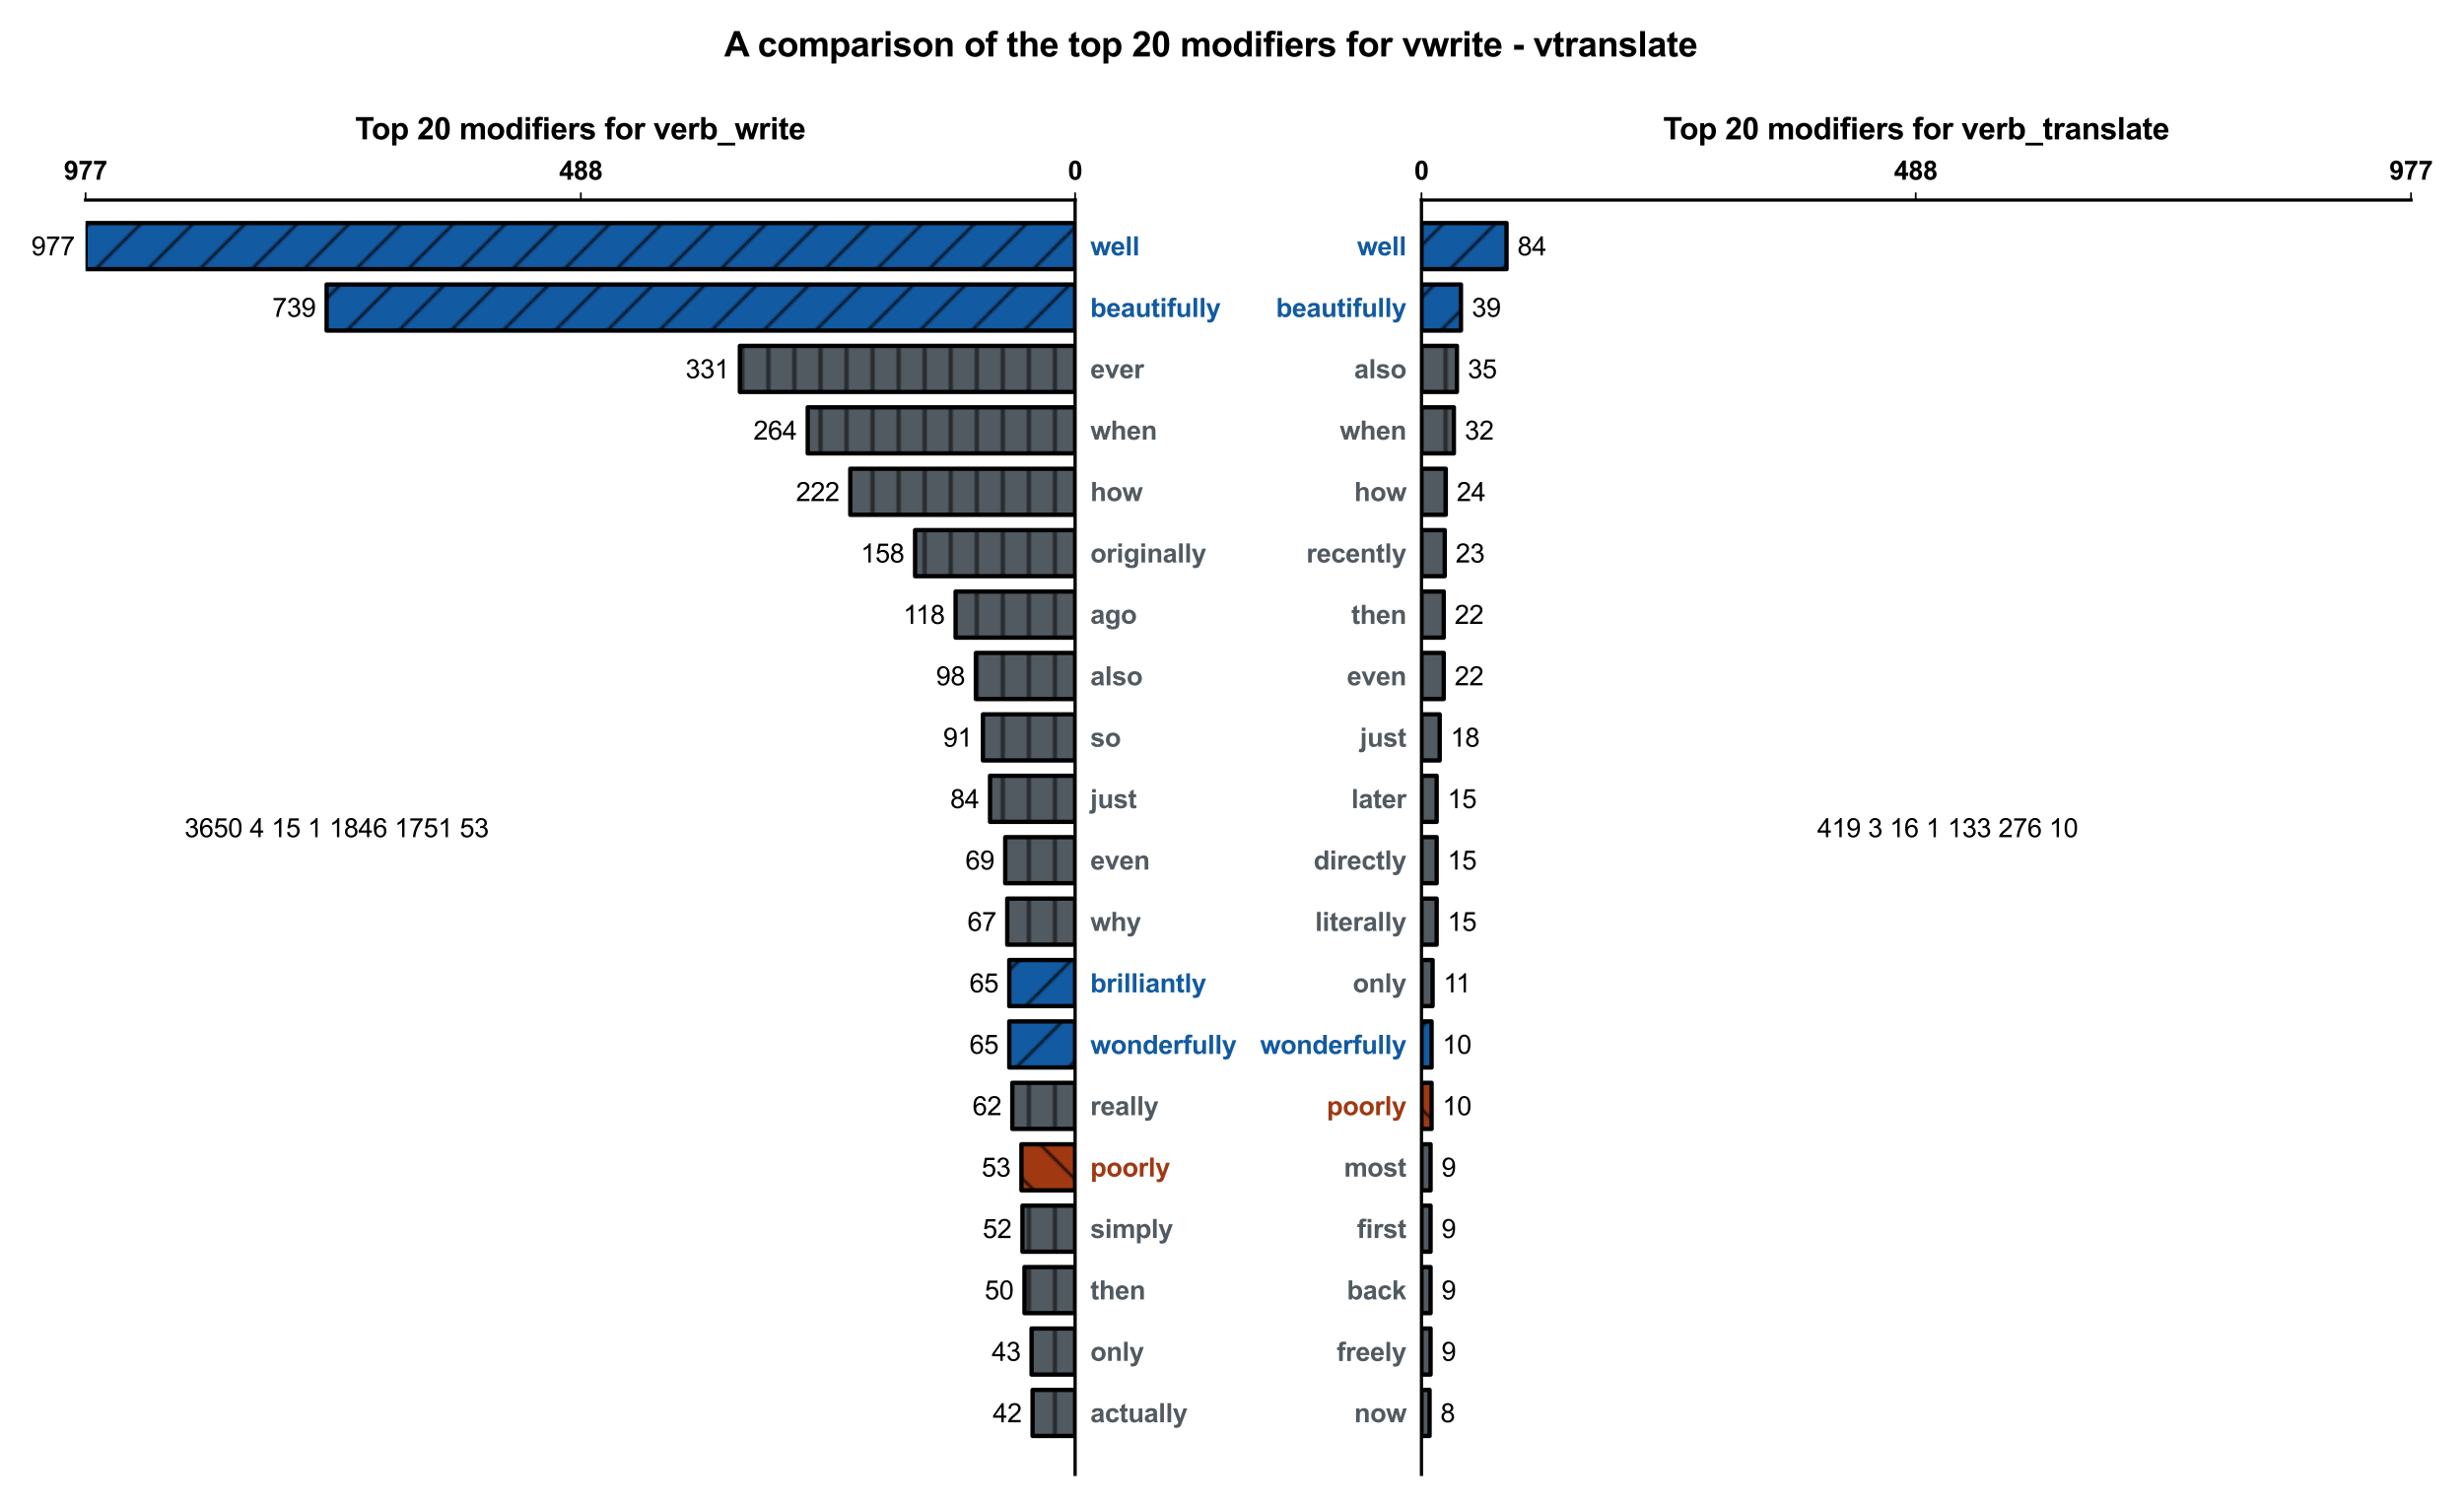 <?xml version="1.0" encoding="utf-8" standalone="no"?>
<!DOCTYPE svg PUBLIC "-//W3C//DTD SVG 1.1//EN"
  "http://www.w3.org/Graphics/SVG/1.1/DTD/svg11.dtd">
<svg height="693.648pt" version="1.1" viewBox="0 0 1135.189 693.648" width="1135.189pt" xmlns="http://www.w3.org/2000/svg" xmlns:xlink="http://www.w3.org/1999/xlink">
 <defs>
  <style type="text/css">*{stroke-linecap:butt;stroke-linejoin:round;}</style>
 </defs>
 <g id="figure_1">
  <g id="patch_1">
   <path d="M 0 693.648 
L 1135.189 693.648 
L 1135.189 0 
L 0 0 
z
" style="fill:#ffffff;"/>
  </g>
  <g id="axes_1">
   <g id="patch_2">
    <path d="M 39.419 679.248 
L 495.317 679.248 
L 495.317 92.16 
L 39.419 92.16 
z
" style="fill:#ffffff;"/>
   </g>
   <g id="patch_3">
    <path clip-path="url(#p08a26b2921)" d="M 495.317 102.77 
L 39.419 102.77 
L 39.419 123.99 
L 495.317 123.99 
z
" style="fill:url(#h5fd9b39f03);stroke:#000000;stroke-linejoin:miter;stroke-width:2;"/>
   </g>
   <g id="patch_4">
    <path clip-path="url(#p08a26b2921)" d="M 495.317 131.063 
L 150.477 131.063 
L 150.477 152.283 
L 495.317 152.283 
z
" style="fill:url(#h5fd9b39f03);stroke:#000000;stroke-linejoin:miter;stroke-width:2;"/>
   </g>
   <g id="patch_5">
    <path clip-path="url(#p08a26b2921)" d="M 495.317 159.357 
L 340.863 159.357 
L 340.863 180.577 
L 495.317 180.577 
z
" style="fill:url(#h942664098c);stroke:#000000;stroke-linejoin:miter;stroke-width:2;"/>
   </g>
   <g id="patch_6">
    <path clip-path="url(#p08a26b2921)" d="M 495.317 187.65 
L 372.127 187.65 
L 372.127 208.87 
L 495.317 208.87 
z
" style="fill:url(#h942664098c);stroke:#000000;stroke-linejoin:miter;stroke-width:2;"/>
   </g>
   <g id="patch_7">
    <path clip-path="url(#p08a26b2921)" d="M 495.317 215.944 
L 391.725 215.944 
L 391.725 237.164 
L 495.317 237.164 
z
" style="fill:url(#h942664098c);stroke:#000000;stroke-linejoin:miter;stroke-width:2;"/>
   </g>
   <g id="patch_8">
    <path clip-path="url(#p08a26b2921)" d="M 495.317 244.237 
L 421.59 244.237 
L 421.59 265.457 
L 495.317 265.457 
z
" style="fill:url(#h942664098c);stroke:#000000;stroke-linejoin:miter;stroke-width:2;"/>
   </g>
   <g id="patch_9">
    <path clip-path="url(#p08a26b2921)" d="M 495.317 272.53 
L 440.255 272.53 
L 440.255 293.75 
L 495.317 293.75 
z
" style="fill:url(#h942664098c);stroke:#000000;stroke-linejoin:miter;stroke-width:2;"/>
   </g>
   <g id="patch_10">
    <path clip-path="url(#p08a26b2921)" d="M 495.317 300.824 
L 449.587 300.824 
L 449.587 322.044 
L 495.317 322.044 
z
" style="fill:url(#h942664098c);stroke:#000000;stroke-linejoin:miter;stroke-width:2;"/>
   </g>
   <g id="patch_11">
    <path clip-path="url(#p08a26b2921)" d="M 495.317 329.117 
L 452.854 329.117 
L 452.854 350.337 
L 495.317 350.337 
z
" style="fill:url(#h942664098c);stroke:#000000;stroke-linejoin:miter;stroke-width:2;"/>
   </g>
   <g id="patch_12">
    <path clip-path="url(#p08a26b2921)" d="M 495.317 357.411 
L 456.12 357.411 
L 456.12 378.631 
L 495.317 378.631 
z
" style="fill:url(#h942664098c);stroke:#000000;stroke-linejoin:miter;stroke-width:2;"/>
   </g>
   <g id="patch_13">
    <path clip-path="url(#p08a26b2921)" d="M 495.317 385.704 
L 463.12 385.704 
L 463.12 406.924 
L 495.317 406.924 
z
" style="fill:url(#h942664098c);stroke:#000000;stroke-linejoin:miter;stroke-width:2;"/>
   </g>
   <g id="patch_14">
    <path clip-path="url(#p08a26b2921)" d="M 495.317 413.997 
L 464.053 413.997 
L 464.053 435.217 
L 495.317 435.217 
z
" style="fill:url(#h942664098c);stroke:#000000;stroke-linejoin:miter;stroke-width:2;"/>
   </g>
   <g id="patch_15">
    <path clip-path="url(#p08a26b2921)" d="M 495.317 442.291 
L 464.986 442.291 
L 464.986 463.511 
L 495.317 463.511 
z
" style="fill:url(#h5fd9b39f03);stroke:#000000;stroke-linejoin:miter;stroke-width:2;"/>
   </g>
   <g id="patch_16">
    <path clip-path="url(#p08a26b2921)" d="M 495.317 470.584 
L 464.986 470.584 
L 464.986 491.804 
L 495.317 491.804 
z
" style="fill:url(#h5fd9b39f03);stroke:#000000;stroke-linejoin:miter;stroke-width:2;"/>
   </g>
   <g id="patch_17">
    <path clip-path="url(#p08a26b2921)" d="M 495.317 498.878 
L 466.386 498.878 
L 466.386 520.098 
L 495.317 520.098 
z
" style="fill:url(#h942664098c);stroke:#000000;stroke-linejoin:miter;stroke-width:2;"/>
   </g>
   <g id="patch_18">
    <path clip-path="url(#p08a26b2921)" d="M 495.317 527.171 
L 470.586 527.171 
L 470.586 548.391 
L 495.317 548.391 
z
" style="fill:url(#hb40e195105);stroke:#000000;stroke-linejoin:miter;stroke-width:2;"/>
   </g>
   <g id="patch_19">
    <path clip-path="url(#p08a26b2921)" d="M 495.317 555.464 
L 471.052 555.464 
L 471.052 576.684 
L 495.317 576.684 
z
" style="fill:url(#h942664098c);stroke:#000000;stroke-linejoin:miter;stroke-width:2;"/>
   </g>
   <g id="patch_20">
    <path clip-path="url(#p08a26b2921)" d="M 495.317 583.758 
L 471.986 583.758 
L 471.986 604.978 
L 495.317 604.978 
z
" style="fill:url(#h942664098c);stroke:#000000;stroke-linejoin:miter;stroke-width:2;"/>
   </g>
   <g id="patch_21">
    <path clip-path="url(#p08a26b2921)" d="M 495.317 612.051 
L 475.252 612.051 
L 475.252 633.271 
L 495.317 633.271 
z
" style="fill:url(#h942664098c);stroke:#000000;stroke-linejoin:miter;stroke-width:2;"/>
   </g>
   <g id="patch_22">
    <path clip-path="url(#p08a26b2921)" d="M 495.317 640.345 
L 475.719 640.345 
L 475.719 661.565 
L 495.317 661.565 
z
" style="fill:url(#h942664098c);stroke:#000000;stroke-linejoin:miter;stroke-width:2;"/>
   </g>
   <g id="matplotlib.axis_1">
    <g id="xtick_1">
     <g id="line2d_1">
      <defs>
       <path d="M 0 0 
L 0 -3.5 
" id="mdf2a7c8fd1" style="stroke:#000000;stroke-width:0.8;"/>
      </defs>
      <g>
       <use style="stroke:#000000;stroke-width:0.8;" x="495.317" xlink:href="#mdf2a7c8fd1" y="92.16"/>
      </g>
     </g>
     <g id="text_1">
      <!-- 0 -->
      <g transform="translate(491.981 82.792)scale(0.12 -0.12)">
       <defs>
        <path d="M 1756 4600 
Q 2422 4600 2797 4125 
Q 3244 3563 3244 2259 
Q 3244 959 2794 391 
Q 2422 -78 1756 -78 
Q 1088 -78 678 436 
Q 269 950 269 2269 
Q 269 3563 719 4131 
Q 1091 4600 1756 4600 
z
M 1756 3872 
Q 1597 3872 1472 3770 
Q 1347 3669 1278 3406 
Q 1188 3066 1188 2259 
Q 1188 1453 1269 1151 
Q 1350 850 1473 750 
Q 1597 650 1756 650 
Q 1916 650 2041 751 
Q 2166 853 2234 1116 
Q 2325 1453 2325 2259 
Q 2325 3066 2244 3367 
Q 2163 3669 2039 3770 
Q 1916 3872 1756 3872 
z
" id="Arial-BoldMT-30" transform="scale(0.016)"/>
       </defs>
       <use xlink:href="#Arial-BoldMT-30"/>
      </g>
     </g>
    </g>
    <g id="xtick_2">
     <g id="line2d_2">
      <g>
       <use style="stroke:#000000;stroke-width:0.8;" x="267.602" xlink:href="#mdf2a7c8fd1" y="92.16"/>
      </g>
     </g>
     <g id="text_2">
      <!-- 488 -->
      <g transform="translate(257.592 82.792)scale(0.12 -0.12)">
       <defs>
        <path d="M 1994 0 
L 1994 922 
L 119 922 
L 119 1691 
L 2106 4600 
L 2844 4600 
L 2844 1694 
L 3413 1694 
L 3413 922 
L 2844 922 
L 2844 0 
L 1994 0 
z
M 1994 1694 
L 1994 3259 
L 941 1694 
L 1994 1694 
z
" id="Arial-BoldMT-34" transform="scale(0.016)"/>
        <path d="M 1025 2472 
Q 684 2616 529 2867 
Q 375 3119 375 3419 
Q 375 3931 733 4265 
Q 1091 4600 1750 4600 
Q 2403 4600 2764 4265 
Q 3125 3931 3125 3419 
Q 3125 3100 2959 2851 
Q 2794 2603 2494 2472 
Q 2875 2319 3073 2025 
Q 3272 1731 3272 1347 
Q 3272 713 2867 316 
Q 2463 -81 1791 -81 
Q 1166 -81 750 247 
Q 259 634 259 1309 
Q 259 1681 443 1992 
Q 628 2303 1025 2472 
z
M 1206 3356 
Q 1206 3094 1354 2947 
Q 1503 2800 1750 2800 
Q 2000 2800 2150 2948 
Q 2300 3097 2300 3359 
Q 2300 3606 2151 3754 
Q 2003 3903 1759 3903 
Q 1506 3903 1356 3753 
Q 1206 3603 1206 3356 
z
M 1125 1394 
Q 1125 1031 1311 828 
Q 1497 625 1775 625 
Q 2047 625 2225 820 
Q 2403 1016 2403 1384 
Q 2403 1706 2222 1901 
Q 2041 2097 1763 2097 
Q 1441 2097 1283 1875 
Q 1125 1653 1125 1394 
z
" id="Arial-BoldMT-38" transform="scale(0.016)"/>
       </defs>
       <use xlink:href="#Arial-BoldMT-34"/>
       <use x="55.615" xlink:href="#Arial-BoldMT-38"/>
       <use x="111.23" xlink:href="#Arial-BoldMT-38"/>
      </g>
     </g>
    </g>
    <g id="xtick_3">
     <g id="line2d_3">
      <g>
       <use style="stroke:#000000;stroke-width:0.8;" x="39.419" xlink:href="#mdf2a7c8fd1" y="92.16"/>
      </g>
     </g>
     <g id="text_3">
      <!-- 977 -->
      <g transform="translate(29.41 82.792)scale(0.12 -0.12)">
       <defs>
        <path d="M 291 1059 
L 1141 1153 
Q 1172 894 1303 769 
Q 1434 644 1650 644 
Q 1922 644 2112 894 
Q 2303 1144 2356 1931 
Q 2025 1547 1528 1547 
Q 988 1547 595 1964 
Q 203 2381 203 3050 
Q 203 3747 617 4173 
Q 1031 4600 1672 4600 
Q 2369 4600 2816 4061 
Q 3263 3522 3263 2288 
Q 3263 1031 2797 475 
Q 2331 -81 1584 -81 
Q 1047 -81 715 205 
Q 384 491 291 1059 
z
M 2278 2978 
Q 2278 3403 2083 3637 
Q 1888 3872 1631 3872 
Q 1388 3872 1227 3680 
Q 1066 3488 1066 3050 
Q 1066 2606 1241 2398 
Q 1416 2191 1678 2191 
Q 1931 2191 2104 2391 
Q 2278 2591 2278 2978 
z
" id="Arial-BoldMT-39" transform="scale(0.016)"/>
        <path d="M 272 3703 
L 272 4519 
L 3275 4519 
L 3275 3881 
Q 2903 3516 2518 2831 
Q 2134 2147 1932 1376 
Q 1731 606 1734 0 
L 888 0 
Q 909 950 1279 1937 
Q 1650 2925 2269 3703 
L 272 3703 
z
" id="Arial-BoldMT-37" transform="scale(0.016)"/>
       </defs>
       <use xlink:href="#Arial-BoldMT-39"/>
       <use x="55.615" xlink:href="#Arial-BoldMT-37"/>
       <use x="111.23" xlink:href="#Arial-BoldMT-37"/>
      </g>
     </g>
    </g>
   </g>
   <g id="matplotlib.axis_2">
    <g id="ytick_1">
     <g id="text_4">
      <!-- well -->
      <g style="fill:#125aa1;" transform="translate(502.317 117.675)scale(0.12 -0.12)">
       <defs>
        <path d="M 1078 0 
L 28 3319 
L 881 3319 
L 1503 1144 
L 2075 3319 
L 2922 3319 
L 3475 1144 
L 4109 3319 
L 4975 3319 
L 3909 0 
L 3066 0 
L 2494 2134 
L 1931 0 
L 1078 0 
z
" id="Arial-BoldMT-77" transform="scale(0.016)"/>
        <path d="M 2381 1056 
L 3256 909 
Q 3088 428 2723 176 
Q 2359 -75 1813 -75 
Q 947 -75 531 491 
Q 203 944 203 1634 
Q 203 2459 634 2926 
Q 1066 3394 1725 3394 
Q 2466 3394 2894 2905 
Q 3322 2416 3303 1406 
L 1103 1406 
Q 1113 1016 1316 798 
Q 1519 581 1822 581 
Q 2028 581 2168 693 
Q 2309 806 2381 1056 
z
M 2431 1944 
Q 2422 2325 2234 2523 
Q 2047 2722 1778 2722 
Q 1491 2722 1303 2513 
Q 1116 2303 1119 1944 
L 2431 1944 
z
" id="Arial-BoldMT-65" transform="scale(0.016)"/>
        <path d="M 459 0 
L 459 4581 
L 1338 4581 
L 1338 0 
L 459 0 
z
" id="Arial-BoldMT-6c" transform="scale(0.016)"/>
       </defs>
       <use xlink:href="#Arial-BoldMT-77"/>
       <use x="77.783" xlink:href="#Arial-BoldMT-65"/>
       <use x="133.398" xlink:href="#Arial-BoldMT-6c"/>
       <use x="161.182" xlink:href="#Arial-BoldMT-6c"/>
      </g>
     </g>
    </g>
    <g id="ytick_2">
     <g id="text_5">
      <!-- beautifully -->
      <g style="fill:#125aa1;" transform="translate(502.317 146.041)scale(0.12 -0.12)">
       <defs>
        <path d="M 422 0 
L 422 4581 
L 1300 4581 
L 1300 2931 
Q 1706 3394 2263 3394 
Q 2869 3394 3266 2955 
Q 3663 2516 3663 1694 
Q 3663 844 3258 384 
Q 2853 -75 2275 -75 
Q 1991 -75 1714 67 
Q 1438 209 1238 488 
L 1238 0 
L 422 0 
z
M 1294 1731 
Q 1294 1216 1456 969 
Q 1684 619 2063 619 
Q 2353 619 2558 867 
Q 2763 1116 2763 1650 
Q 2763 2219 2556 2470 
Q 2350 2722 2028 2722 
Q 1713 2722 1503 2476 
Q 1294 2231 1294 1731 
z
" id="Arial-BoldMT-62" transform="scale(0.016)"/>
        <path d="M 1116 2306 
L 319 2450 
Q 453 2931 781 3162 
Q 1109 3394 1756 3394 
Q 2344 3394 2631 3255 
Q 2919 3116 3036 2902 
Q 3153 2688 3153 2116 
L 3144 1091 
Q 3144 653 3186 445 
Q 3228 238 3344 0 
L 2475 0 
Q 2441 88 2391 259 
Q 2369 338 2359 363 
Q 2134 144 1878 34 
Q 1622 -75 1331 -75 
Q 819 -75 523 203 
Q 228 481 228 906 
Q 228 1188 362 1408 
Q 497 1628 739 1745 
Q 981 1863 1438 1950 
Q 2053 2066 2291 2166 
L 2291 2253 
Q 2291 2506 2166 2614 
Q 2041 2722 1694 2722 
Q 1459 2722 1328 2630 
Q 1197 2538 1116 2306 
z
M 2291 1594 
Q 2122 1538 1756 1459 
Q 1391 1381 1278 1306 
Q 1106 1184 1106 997 
Q 1106 813 1243 678 
Q 1381 544 1594 544 
Q 1831 544 2047 700 
Q 2206 819 2256 991 
Q 2291 1103 2291 1419 
L 2291 1594 
z
" id="Arial-BoldMT-61" transform="scale(0.016)"/>
        <path d="M 2644 0 
L 2644 497 
Q 2463 231 2167 78 
Q 1872 -75 1544 -75 
Q 1209 -75 943 72 
Q 678 219 559 484 
Q 441 750 441 1219 
L 441 3319 
L 1319 3319 
L 1319 1794 
Q 1319 1094 1367 936 
Q 1416 778 1544 686 
Q 1672 594 1869 594 
Q 2094 594 2272 717 
Q 2450 841 2515 1023 
Q 2581 1206 2581 1919 
L 2581 3319 
L 3459 3319 
L 3459 0 
L 2644 0 
z
" id="Arial-BoldMT-75" transform="scale(0.016)"/>
        <path d="M 1981 3319 
L 1981 2619 
L 1381 2619 
L 1381 1281 
Q 1381 875 1398 808 
Q 1416 741 1477 697 
Q 1538 653 1625 653 
Q 1747 653 1978 738 
L 2053 56 
Q 1747 -75 1359 -75 
Q 1122 -75 931 4 
Q 741 84 652 211 
Q 563 338 528 553 
Q 500 706 500 1172 
L 500 2619 
L 97 2619 
L 97 3319 
L 500 3319 
L 500 3978 
L 1381 4491 
L 1381 3319 
L 1981 3319 
z
" id="Arial-BoldMT-74" transform="scale(0.016)"/>
        <path d="M 459 3769 
L 459 4581 
L 1338 4581 
L 1338 3769 
L 459 3769 
z
M 459 0 
L 459 3319 
L 1338 3319 
L 1338 0 
L 459 0 
z
" id="Arial-BoldMT-69" transform="scale(0.016)"/>
        <path d="M 75 3319 
L 563 3319 
L 563 3569 
Q 563 3988 652 4194 
Q 741 4400 980 4529 
Q 1219 4659 1584 4659 
Q 1959 4659 2319 4547 
L 2200 3934 
Q 1991 3984 1797 3984 
Q 1606 3984 1523 3895 
Q 1441 3806 1441 3553 
L 1441 3319 
L 2097 3319 
L 2097 2628 
L 1441 2628 
L 1441 0 
L 563 0 
L 563 2628 
L 75 2628 
L 75 3319 
z
" id="Arial-BoldMT-66" transform="scale(0.016)"/>
        <path d="M 44 3319 
L 978 3319 
L 1772 963 
L 2547 3319 
L 3456 3319 
L 2284 125 
L 2075 -453 
Q 1959 -744 1854 -897 
Q 1750 -1050 1614 -1145 
Q 1478 -1241 1279 -1294 
Q 1081 -1347 831 -1347 
Q 578 -1347 334 -1294 
L 256 -606 
Q 463 -647 628 -647 
Q 934 -647 1081 -467 
Q 1228 -288 1306 -9 
L 44 3319 
z
" id="Arial-BoldMT-79" transform="scale(0.016)"/>
       </defs>
       <use xlink:href="#Arial-BoldMT-62"/>
       <use x="61.084" xlink:href="#Arial-BoldMT-65"/>
       <use x="116.699" xlink:href="#Arial-BoldMT-61"/>
       <use x="172.314" xlink:href="#Arial-BoldMT-75"/>
       <use x="233.398" xlink:href="#Arial-BoldMT-74"/>
       <use x="266.699" xlink:href="#Arial-BoldMT-69"/>
       <use x="294.482" xlink:href="#Arial-BoldMT-66"/>
       <use x="327.783" xlink:href="#Arial-BoldMT-75"/>
       <use x="388.867" xlink:href="#Arial-BoldMT-6c"/>
       <use x="416.65" xlink:href="#Arial-BoldMT-6c"/>
       <use x="444.434" xlink:href="#Arial-BoldMT-79"/>
      </g>
     </g>
    </g>
    <g id="ytick_3">
     <g id="text_6">
      <!-- ever -->
      <g style="fill:#525a61;" transform="translate(502.317 174.262)scale(0.12 -0.12)">
       <defs>
        <path d="M 1372 0 
L 34 3319 
L 956 3319 
L 1581 1625 
L 1763 1059 
Q 1834 1275 1853 1344 
Q 1897 1484 1947 1625 
L 2578 3319 
L 3481 3319 
L 2163 0 
L 1372 0 
z
" id="Arial-BoldMT-76" transform="scale(0.016)"/>
        <path d="M 1300 0 
L 422 0 
L 422 3319 
L 1238 3319 
L 1238 2847 
Q 1447 3181 1614 3287 
Q 1781 3394 1994 3394 
Q 2294 3394 2572 3228 
L 2300 2463 
Q 2078 2606 1888 2606 
Q 1703 2606 1575 2504 
Q 1447 2403 1373 2137 
Q 1300 1872 1300 1025 
L 1300 0 
z
" id="Arial-BoldMT-72" transform="scale(0.016)"/>
       </defs>
       <use xlink:href="#Arial-BoldMT-65"/>
       <use x="55.615" xlink:href="#Arial-BoldMT-76"/>
       <use x="111.23" xlink:href="#Arial-BoldMT-65"/>
       <use x="166.846" xlink:href="#Arial-BoldMT-72"/>
      </g>
     </g>
    </g>
    <g id="ytick_4">
     <g id="text_7">
      <!-- when -->
      <g style="fill:#525a61;" transform="translate(502.317 202.555)scale(0.12 -0.12)">
       <defs>
        <path d="M 1334 4581 
L 1334 2897 
Q 1759 3394 2350 3394 
Q 2653 3394 2897 3281 
Q 3141 3169 3264 2994 
Q 3388 2819 3433 2606 
Q 3478 2394 3478 1947 
L 3478 0 
L 2600 0 
L 2600 1753 
Q 2600 2275 2550 2415 
Q 2500 2556 2373 2639 
Q 2247 2722 2056 2722 
Q 1838 2722 1666 2615 
Q 1494 2509 1414 2295 
Q 1334 2081 1334 1663 
L 1334 0 
L 456 0 
L 456 4581 
L 1334 4581 
z
" id="Arial-BoldMT-68" transform="scale(0.016)"/>
        <path d="M 3478 0 
L 2600 0 
L 2600 1694 
Q 2600 2231 2544 2389 
Q 2488 2547 2361 2634 
Q 2234 2722 2056 2722 
Q 1828 2722 1647 2597 
Q 1466 2472 1398 2265 
Q 1331 2059 1331 1503 
L 1331 0 
L 453 0 
L 453 3319 
L 1269 3319 
L 1269 2831 
Q 1703 3394 2363 3394 
Q 2653 3394 2893 3289 
Q 3134 3184 3257 3021 
Q 3381 2859 3429 2653 
Q 3478 2447 3478 2063 
L 3478 0 
z
" id="Arial-BoldMT-6e" transform="scale(0.016)"/>
       </defs>
       <use xlink:href="#Arial-BoldMT-77"/>
       <use x="77.783" xlink:href="#Arial-BoldMT-68"/>
       <use x="138.867" xlink:href="#Arial-BoldMT-65"/>
       <use x="194.482" xlink:href="#Arial-BoldMT-6e"/>
      </g>
     </g>
    </g>
    <g id="ytick_5">
     <g id="text_8">
      <!-- how -->
      <g style="fill:#525a61;" transform="translate(502.317 230.848)scale(0.12 -0.12)">
       <defs>
        <path d="M 256 1706 
Q 256 2144 472 2553 
Q 688 2963 1083 3178 
Q 1478 3394 1966 3394 
Q 2719 3394 3200 2905 
Q 3681 2416 3681 1669 
Q 3681 916 3195 420 
Q 2709 -75 1972 -75 
Q 1516 -75 1102 131 
Q 688 338 472 736 
Q 256 1134 256 1706 
z
M 1156 1659 
Q 1156 1166 1390 903 
Q 1625 641 1969 641 
Q 2313 641 2545 903 
Q 2778 1166 2778 1666 
Q 2778 2153 2545 2415 
Q 2313 2678 1969 2678 
Q 1625 2678 1390 2415 
Q 1156 2153 1156 1659 
z
" id="Arial-BoldMT-6f" transform="scale(0.016)"/>
       </defs>
       <use xlink:href="#Arial-BoldMT-68"/>
       <use x="61.084" xlink:href="#Arial-BoldMT-6f"/>
       <use x="122.168" xlink:href="#Arial-BoldMT-77"/>
      </g>
     </g>
    </g>
    <g id="ytick_6">
     <g id="text_9">
      <!-- originally -->
      <g style="fill:#525a61;" transform="translate(502.317 259.142)scale(0.12 -0.12)">
       <defs>
        <path d="M 378 -219 
L 1381 -341 
Q 1406 -516 1497 -581 
Q 1622 -675 1891 -675 
Q 2234 -675 2406 -572 
Q 2522 -503 2581 -350 
Q 2622 -241 2622 53 
L 2622 538 
Q 2228 0 1628 0 
Q 959 0 569 566 
Q 263 1013 263 1678 
Q 263 2513 664 2953 
Q 1066 3394 1663 3394 
Q 2278 3394 2678 2853 
L 2678 3319 
L 3500 3319 
L 3500 341 
Q 3500 -247 3403 -537 
Q 3306 -828 3131 -993 
Q 2956 -1159 2664 -1253 
Q 2372 -1347 1925 -1347 
Q 1081 -1347 728 -1058 
Q 375 -769 375 -325 
Q 375 -281 378 -219 
z
M 1163 1728 
Q 1163 1200 1367 954 
Q 1572 709 1872 709 
Q 2194 709 2416 961 
Q 2638 1213 2638 1706 
Q 2638 2222 2425 2472 
Q 2213 2722 1888 2722 
Q 1572 2722 1367 2476 
Q 1163 2231 1163 1728 
z
" id="Arial-BoldMT-67" transform="scale(0.016)"/>
       </defs>
       <use xlink:href="#Arial-BoldMT-6f"/>
       <use x="61.084" xlink:href="#Arial-BoldMT-72"/>
       <use x="100" xlink:href="#Arial-BoldMT-69"/>
       <use x="127.783" xlink:href="#Arial-BoldMT-67"/>
       <use x="188.867" xlink:href="#Arial-BoldMT-69"/>
       <use x="216.65" xlink:href="#Arial-BoldMT-6e"/>
       <use x="277.734" xlink:href="#Arial-BoldMT-61"/>
       <use x="333.35" xlink:href="#Arial-BoldMT-6c"/>
       <use x="361.133" xlink:href="#Arial-BoldMT-6c"/>
       <use x="388.916" xlink:href="#Arial-BoldMT-79"/>
      </g>
     </g>
    </g>
    <g id="ytick_7">
     <g id="text_10">
      <!-- ago -->
      <g style="fill:#525a61;" transform="translate(502.317 287.356)scale(0.12 -0.12)">
       <use xlink:href="#Arial-BoldMT-61"/>
       <use x="55.615" xlink:href="#Arial-BoldMT-67"/>
       <use x="116.699" xlink:href="#Arial-BoldMT-6f"/>
      </g>
     </g>
    </g>
    <g id="ytick_8">
     <g id="text_11">
      <!-- also -->
      <g style="fill:#525a61;" transform="translate(502.317 315.729)scale(0.12 -0.12)">
       <defs>
        <path d="M 150 947 
L 1031 1081 
Q 1088 825 1259 692 
Q 1431 559 1741 559 
Q 2081 559 2253 684 
Q 2369 772 2369 919 
Q 2369 1019 2306 1084 
Q 2241 1147 2013 1200 
Q 950 1434 666 1628 
Q 272 1897 272 2375 
Q 272 2806 612 3100 
Q 953 3394 1669 3394 
Q 2350 3394 2681 3172 
Q 3013 2950 3138 2516 
L 2309 2363 
Q 2256 2556 2107 2659 
Q 1959 2763 1684 2763 
Q 1338 2763 1188 2666 
Q 1088 2597 1088 2488 
Q 1088 2394 1175 2328 
Q 1294 2241 1995 2081 
Q 2697 1922 2975 1691 
Q 3250 1456 3250 1038 
Q 3250 581 2869 253 
Q 2488 -75 1741 -75 
Q 1063 -75 667 200 
Q 272 475 150 947 
z
" id="Arial-BoldMT-73" transform="scale(0.016)"/>
       </defs>
       <use xlink:href="#Arial-BoldMT-61"/>
       <use x="55.615" xlink:href="#Arial-BoldMT-6c"/>
       <use x="83.398" xlink:href="#Arial-BoldMT-73"/>
       <use x="139.014" xlink:href="#Arial-BoldMT-6f"/>
      </g>
     </g>
    </g>
    <g id="ytick_9">
     <g id="text_12">
      <!-- so -->
      <g style="fill:#525a61;" transform="translate(502.317 344.022)scale(0.12 -0.12)">
       <use xlink:href="#Arial-BoldMT-73"/>
       <use x="55.615" xlink:href="#Arial-BoldMT-6f"/>
      </g>
     </g>
    </g>
    <g id="ytick_10">
     <g id="text_13">
      <!-- just -->
      <g style="fill:#525a61;" transform="translate(502.317 372.315)scale(0.12 -0.12)">
       <defs>
        <path d="M 441 3769 
L 441 4581 
L 1319 4581 
L 1319 3769 
L 441 3769 
z
M 1319 3319 
L 1319 103 
Q 1319 -531 1236 -792 
Q 1153 -1053 917 -1200 
Q 681 -1347 316 -1347 
Q 184 -1347 32 -1323 
Q -119 -1300 -294 -1253 
L -141 -503 
Q -78 -516 -23 -523 
Q 31 -531 78 -531 
Q 213 -531 298 -473 
Q 384 -416 412 -334 
Q 441 -253 441 153 
L 441 3319 
L 1319 3319 
z
" id="Arial-BoldMT-6a" transform="scale(0.016)"/>
       </defs>
       <use xlink:href="#Arial-BoldMT-6a"/>
       <use x="27.783" xlink:href="#Arial-BoldMT-75"/>
       <use x="88.867" xlink:href="#Arial-BoldMT-73"/>
       <use x="144.482" xlink:href="#Arial-BoldMT-74"/>
      </g>
     </g>
    </g>
    <g id="ytick_11">
     <g id="text_14">
      <!-- even -->
      <g style="fill:#525a61;" transform="translate(502.317 400.609)scale(0.12 -0.12)">
       <use xlink:href="#Arial-BoldMT-65"/>
       <use x="55.615" xlink:href="#Arial-BoldMT-76"/>
       <use x="111.23" xlink:href="#Arial-BoldMT-65"/>
       <use x="166.846" xlink:href="#Arial-BoldMT-6e"/>
      </g>
     </g>
    </g>
    <g id="ytick_12">
     <g id="text_15">
      <!-- why -->
      <g style="fill:#525a61;" transform="translate(502.317 428.902)scale(0.12 -0.12)">
       <use xlink:href="#Arial-BoldMT-77"/>
       <use x="77.783" xlink:href="#Arial-BoldMT-68"/>
       <use x="138.867" xlink:href="#Arial-BoldMT-79"/>
      </g>
     </g>
    </g>
    <g id="ytick_13">
     <g id="text_16">
      <!-- brilliantly -->
      <g style="fill:#125aa1;" transform="translate(502.317 457.196)scale(0.12 -0.12)">
       <use xlink:href="#Arial-BoldMT-62"/>
       <use x="61.084" xlink:href="#Arial-BoldMT-72"/>
       <use x="100" xlink:href="#Arial-BoldMT-69"/>
       <use x="127.783" xlink:href="#Arial-BoldMT-6c"/>
       <use x="155.566" xlink:href="#Arial-BoldMT-6c"/>
       <use x="183.35" xlink:href="#Arial-BoldMT-69"/>
       <use x="211.133" xlink:href="#Arial-BoldMT-61"/>
       <use x="266.748" xlink:href="#Arial-BoldMT-6e"/>
       <use x="327.832" xlink:href="#Arial-BoldMT-74"/>
       <use x="361.133" xlink:href="#Arial-BoldMT-6c"/>
       <use x="388.916" xlink:href="#Arial-BoldMT-79"/>
      </g>
     </g>
    </g>
    <g id="ytick_14">
     <g id="text_17">
      <!-- wonderfully -->
      <g style="fill:#125aa1;" transform="translate(502.317 485.562)scale(0.12 -0.12)">
       <defs>
        <path d="M 3503 0 
L 2688 0 
L 2688 488 
Q 2484 203 2207 64 
Q 1931 -75 1650 -75 
Q 1078 -75 670 386 
Q 263 847 263 1672 
Q 263 2516 659 2955 
Q 1056 3394 1663 3394 
Q 2219 3394 2625 2931 
L 2625 4581 
L 3503 4581 
L 3503 0 
z
M 1159 1731 
Q 1159 1200 1306 963 
Q 1519 619 1900 619 
Q 2203 619 2415 876 
Q 2628 1134 2628 1647 
Q 2628 2219 2422 2470 
Q 2216 2722 1894 2722 
Q 1581 2722 1370 2473 
Q 1159 2225 1159 1731 
z
" id="Arial-BoldMT-64" transform="scale(0.016)"/>
       </defs>
       <use xlink:href="#Arial-BoldMT-77"/>
       <use x="77.783" xlink:href="#Arial-BoldMT-6f"/>
       <use x="138.867" xlink:href="#Arial-BoldMT-6e"/>
       <use x="199.951" xlink:href="#Arial-BoldMT-64"/>
       <use x="261.035" xlink:href="#Arial-BoldMT-65"/>
       <use x="316.65" xlink:href="#Arial-BoldMT-72"/>
       <use x="355.566" xlink:href="#Arial-BoldMT-66"/>
       <use x="388.867" xlink:href="#Arial-BoldMT-75"/>
       <use x="449.951" xlink:href="#Arial-BoldMT-6c"/>
       <use x="477.734" xlink:href="#Arial-BoldMT-6c"/>
       <use x="505.518" xlink:href="#Arial-BoldMT-79"/>
      </g>
     </g>
    </g>
    <g id="ytick_15">
     <g id="text_18">
      <!-- really -->
      <g style="fill:#525a61;" transform="translate(502.317 513.782)scale(0.12 -0.12)">
       <use xlink:href="#Arial-BoldMT-72"/>
       <use x="38.916" xlink:href="#Arial-BoldMT-65"/>
       <use x="94.531" xlink:href="#Arial-BoldMT-61"/>
       <use x="150.146" xlink:href="#Arial-BoldMT-6c"/>
       <use x="177.93" xlink:href="#Arial-BoldMT-6c"/>
       <use x="205.713" xlink:href="#Arial-BoldMT-79"/>
      </g>
     </g>
    </g>
    <g id="ytick_16">
     <g id="text_19">
      <!-- poorly -->
      <g style="fill:#a03912;" transform="translate(502.317 542.076)scale(0.12 -0.12)">
       <defs>
        <path d="M 434 3319 
L 1253 3319 
L 1253 2831 
Q 1413 3081 1684 3237 
Q 1956 3394 2288 3394 
Q 2866 3394 3269 2941 
Q 3672 2488 3672 1678 
Q 3672 847 3265 386 
Q 2859 -75 2281 -75 
Q 2006 -75 1782 34 
Q 1559 144 1313 409 
L 1313 -1263 
L 434 -1263 
L 434 3319 
z
M 1303 1716 
Q 1303 1156 1525 889 
Q 1747 622 2066 622 
Q 2372 622 2575 867 
Q 2778 1113 2778 1672 
Q 2778 2194 2568 2447 
Q 2359 2700 2050 2700 
Q 1728 2700 1515 2451 
Q 1303 2203 1303 1716 
z
" id="Arial-BoldMT-70" transform="scale(0.016)"/>
       </defs>
       <use xlink:href="#Arial-BoldMT-70"/>
       <use x="61.084" xlink:href="#Arial-BoldMT-6f"/>
       <use x="122.168" xlink:href="#Arial-BoldMT-6f"/>
       <use x="183.252" xlink:href="#Arial-BoldMT-72"/>
       <use x="222.168" xlink:href="#Arial-BoldMT-6c"/>
       <use x="249.951" xlink:href="#Arial-BoldMT-79"/>
      </g>
     </g>
    </g>
    <g id="ytick_17">
     <g id="text_20">
      <!-- simply -->
      <g style="fill:#525a61;" transform="translate(502.317 570.369)scale(0.12 -0.12)">
       <defs>
        <path d="M 394 3319 
L 1203 3319 
L 1203 2866 
Q 1638 3394 2238 3394 
Q 2556 3394 2790 3262 
Q 3025 3131 3175 2866 
Q 3394 3131 3647 3262 
Q 3900 3394 4188 3394 
Q 4553 3394 4806 3245 
Q 5059 3097 5184 2809 
Q 5275 2597 5275 2122 
L 5275 0 
L 4397 0 
L 4397 1897 
Q 4397 2391 4306 2534 
Q 4184 2722 3931 2722 
Q 3747 2722 3584 2609 
Q 3422 2497 3350 2280 
Q 3278 2063 3278 1594 
L 3278 0 
L 2400 0 
L 2400 1819 
Q 2400 2303 2353 2443 
Q 2306 2584 2207 2653 
Q 2109 2722 1941 2722 
Q 1738 2722 1575 2612 
Q 1413 2503 1342 2297 
Q 1272 2091 1272 1613 
L 1272 0 
L 394 0 
L 394 3319 
z
" id="Arial-BoldMT-6d" transform="scale(0.016)"/>
       </defs>
       <use xlink:href="#Arial-BoldMT-73"/>
       <use x="55.615" xlink:href="#Arial-BoldMT-69"/>
       <use x="83.398" xlink:href="#Arial-BoldMT-6d"/>
       <use x="172.314" xlink:href="#Arial-BoldMT-70"/>
       <use x="233.398" xlink:href="#Arial-BoldMT-6c"/>
       <use x="261.182" xlink:href="#Arial-BoldMT-79"/>
      </g>
     </g>
    </g>
    <g id="ytick_18">
     <g id="text_21">
      <!-- then -->
      <g style="fill:#525a61;" transform="translate(502.317 598.662)scale(0.12 -0.12)">
       <use xlink:href="#Arial-BoldMT-74"/>
       <use x="33.301" xlink:href="#Arial-BoldMT-68"/>
       <use x="94.385" xlink:href="#Arial-BoldMT-65"/>
       <use x="150" xlink:href="#Arial-BoldMT-6e"/>
      </g>
     </g>
    </g>
    <g id="ytick_19">
     <g id="text_22">
      <!-- only -->
      <g style="fill:#525a61;" transform="translate(502.317 626.956)scale(0.12 -0.12)">
       <use xlink:href="#Arial-BoldMT-6f"/>
       <use x="61.084" xlink:href="#Arial-BoldMT-6e"/>
       <use x="122.168" xlink:href="#Arial-BoldMT-6c"/>
       <use x="149.951" xlink:href="#Arial-BoldMT-79"/>
      </g>
     </g>
    </g>
    <g id="ytick_20">
     <g id="text_23">
      <!-- actually -->
      <g style="fill:#525a61;" transform="translate(502.317 655.249)scale(0.12 -0.12)">
       <defs>
        <path d="M 3353 2338 
L 2488 2181 
Q 2444 2441 2289 2572 
Q 2134 2703 1888 2703 
Q 1559 2703 1364 2476 
Q 1169 2250 1169 1719 
Q 1169 1128 1367 884 
Q 1566 641 1900 641 
Q 2150 641 2309 783 
Q 2469 925 2534 1272 
L 3397 1125 
Q 3263 531 2881 228 
Q 2500 -75 1859 -75 
Q 1131 -75 698 384 
Q 266 844 266 1656 
Q 266 2478 700 2936 
Q 1134 3394 1875 3394 
Q 2481 3394 2839 3133 
Q 3197 2872 3353 2338 
z
" id="Arial-BoldMT-63" transform="scale(0.016)"/>
       </defs>
       <use xlink:href="#Arial-BoldMT-61"/>
       <use x="55.615" xlink:href="#Arial-BoldMT-63"/>
       <use x="111.23" xlink:href="#Arial-BoldMT-74"/>
       <use x="144.531" xlink:href="#Arial-BoldMT-75"/>
       <use x="205.615" xlink:href="#Arial-BoldMT-61"/>
       <use x="261.23" xlink:href="#Arial-BoldMT-6c"/>
       <use x="289.014" xlink:href="#Arial-BoldMT-6c"/>
       <use x="316.797" xlink:href="#Arial-BoldMT-79"/>
      </g>
     </g>
    </g>
   </g>
   <g id="patch_23">
    <path d="M 495.317 679.248 
L 495.317 92.16 
" style="fill:none;stroke:#000000;stroke-linecap:square;stroke-linejoin:miter;stroke-width:1.5;"/>
   </g>
   <g id="patch_24">
    <path d="M 39.419 92.16 
L 495.317 92.16 
" style="fill:none;stroke:#000000;stroke-linecap:square;stroke-linejoin:miter;stroke-width:1.5;"/>
   </g>
   <g id="text_24">
    <!-- 977 -->
    <g transform="translate(14.4 117.675)scale(0.12 -0.12)">
     <defs>
      <path d="M 350 1059 
L 891 1109 
Q 959 728 1153 556 
Q 1347 384 1650 384 
Q 1909 384 2104 503 
Q 2300 622 2425 820 
Q 2550 1019 2634 1356 
Q 2719 1694 2719 2044 
Q 2719 2081 2716 2156 
Q 2547 1888 2255 1720 
Q 1963 1553 1622 1553 
Q 1053 1553 659 1965 
Q 266 2378 266 3053 
Q 266 3750 677 4175 
Q 1088 4600 1706 4600 
Q 2153 4600 2523 4359 
Q 2894 4119 3086 3673 
Q 3278 3228 3278 2384 
Q 3278 1506 3087 986 
Q 2897 466 2520 194 
Q 2144 -78 1638 -78 
Q 1100 -78 759 220 
Q 419 519 350 1059 
z
M 2653 3081 
Q 2653 3566 2395 3850 
Q 2138 4134 1775 4134 
Q 1400 4134 1122 3828 
Q 844 3522 844 3034 
Q 844 2597 1108 2323 
Q 1372 2050 1759 2050 
Q 2150 2050 2401 2323 
Q 2653 2597 2653 3081 
z
" id="ArialMT-39" transform="scale(0.016)"/>
      <path d="M 303 3981 
L 303 4522 
L 3269 4522 
L 3269 4084 
Q 2831 3619 2401 2847 
Q 1972 2075 1738 1259 
Q 1569 684 1522 0 
L 944 0 
Q 953 541 1156 1306 
Q 1359 2072 1739 2783 
Q 2119 3494 2547 3981 
L 303 3981 
z
" id="ArialMT-37" transform="scale(0.016)"/>
     </defs>
     <use xlink:href="#ArialMT-39"/>
     <use x="55.615" xlink:href="#ArialMT-37"/>
     <use x="111.23" xlink:href="#ArialMT-37"/>
    </g>
   </g>
   <g id="text_25">
    <!-- 739 -->
    <g transform="translate(125.458 145.968)scale(0.12 -0.12)">
     <defs>
      <path d="M 269 1209 
L 831 1284 
Q 928 806 1161 595 
Q 1394 384 1728 384 
Q 2125 384 2398 659 
Q 2672 934 2672 1341 
Q 2672 1728 2419 1979 
Q 2166 2231 1775 2231 
Q 1616 2231 1378 2169 
L 1441 2663 
Q 1497 2656 1531 2656 
Q 1891 2656 2178 2843 
Q 2466 3031 2466 3422 
Q 2466 3731 2256 3934 
Q 2047 4138 1716 4138 
Q 1388 4138 1169 3931 
Q 950 3725 888 3313 
L 325 3413 
Q 428 3978 793 4289 
Q 1159 4600 1703 4600 
Q 2078 4600 2393 4439 
Q 2709 4278 2876 4000 
Q 3044 3722 3044 3409 
Q 3044 3113 2884 2869 
Q 2725 2625 2413 2481 
Q 2819 2388 3044 2092 
Q 3269 1797 3269 1353 
Q 3269 753 2831 336 
Q 2394 -81 1725 -81 
Q 1122 -81 723 278 
Q 325 638 269 1209 
z
" id="ArialMT-33" transform="scale(0.016)"/>
     </defs>
     <use xlink:href="#ArialMT-37"/>
     <use x="55.615" xlink:href="#ArialMT-33"/>
     <use x="111.23" xlink:href="#ArialMT-39"/>
    </g>
   </g>
   <g id="text_26">
    <!-- 331 -->
    <g transform="translate(315.843 174.262)scale(0.12 -0.12)">
     <defs>
      <path d="M 2384 0 
L 1822 0 
L 1822 3584 
Q 1619 3391 1289 3197 
Q 959 3003 697 2906 
L 697 3450 
Q 1169 3672 1522 3987 
Q 1875 4303 2022 4600 
L 2384 4600 
L 2384 0 
z
" id="ArialMT-31" transform="scale(0.016)"/>
     </defs>
     <use xlink:href="#ArialMT-33"/>
     <use x="55.615" xlink:href="#ArialMT-33"/>
     <use x="111.23" xlink:href="#ArialMT-31"/>
    </g>
   </g>
   <g id="text_27">
    <!-- 264 -->
    <g transform="translate(347.107 202.555)scale(0.12 -0.12)">
     <defs>
      <path d="M 3222 541 
L 3222 0 
L 194 0 
Q 188 203 259 391 
Q 375 700 629 1000 
Q 884 1300 1366 1694 
Q 2113 2306 2375 2664 
Q 2638 3022 2638 3341 
Q 2638 3675 2398 3904 
Q 2159 4134 1775 4134 
Q 1369 4134 1125 3890 
Q 881 3647 878 3216 
L 300 3275 
Q 359 3922 746 4261 
Q 1134 4600 1788 4600 
Q 2447 4600 2831 4234 
Q 3216 3869 3216 3328 
Q 3216 3053 3103 2787 
Q 2991 2522 2730 2228 
Q 2469 1934 1863 1422 
Q 1356 997 1212 845 
Q 1069 694 975 541 
L 3222 541 
z
" id="ArialMT-32" transform="scale(0.016)"/>
      <path d="M 3184 3459 
L 2625 3416 
Q 2550 3747 2413 3897 
Q 2184 4138 1850 4138 
Q 1581 4138 1378 3988 
Q 1113 3794 959 3422 
Q 806 3050 800 2363 
Q 1003 2672 1297 2822 
Q 1591 2972 1913 2972 
Q 2475 2972 2870 2558 
Q 3266 2144 3266 1488 
Q 3266 1056 3080 686 
Q 2894 316 2569 119 
Q 2244 -78 1831 -78 
Q 1128 -78 684 439 
Q 241 956 241 2144 
Q 241 3472 731 4075 
Q 1159 4600 1884 4600 
Q 2425 4600 2770 4297 
Q 3116 3994 3184 3459 
z
M 888 1484 
Q 888 1194 1011 928 
Q 1134 663 1356 523 
Q 1578 384 1822 384 
Q 2178 384 2434 671 
Q 2691 959 2691 1453 
Q 2691 1928 2437 2201 
Q 2184 2475 1800 2475 
Q 1419 2475 1153 2201 
Q 888 1928 888 1484 
z
" id="ArialMT-36" transform="scale(0.016)"/>
      <path d="M 2069 0 
L 2069 1097 
L 81 1097 
L 81 1613 
L 2172 4581 
L 2631 4581 
L 2631 1613 
L 3250 1613 
L 3250 1097 
L 2631 1097 
L 2631 0 
L 2069 0 
z
M 2069 1613 
L 2069 3678 
L 634 1613 
L 2069 1613 
z
" id="ArialMT-34" transform="scale(0.016)"/>
     </defs>
     <use xlink:href="#ArialMT-32"/>
     <use x="55.615" xlink:href="#ArialMT-36"/>
     <use x="111.23" xlink:href="#ArialMT-34"/>
    </g>
   </g>
   <g id="text_28">
    <!-- 222 -->
    <g transform="translate(366.706 230.848)scale(0.12 -0.12)">
     <use xlink:href="#ArialMT-32"/>
     <use x="55.615" xlink:href="#ArialMT-32"/>
     <use x="111.23" xlink:href="#ArialMT-32"/>
    </g>
   </g>
   <g id="text_29">
    <!-- 158 -->
    <g transform="translate(396.57 259.142)scale(0.12 -0.12)">
     <defs>
      <path d="M 266 1200 
L 856 1250 
Q 922 819 1161 601 
Q 1400 384 1738 384 
Q 2144 384 2425 690 
Q 2706 997 2706 1503 
Q 2706 1984 2436 2262 
Q 2166 2541 1728 2541 
Q 1456 2541 1237 2417 
Q 1019 2294 894 2097 
L 366 2166 
L 809 4519 
L 3088 4519 
L 3088 3981 
L 1259 3981 
L 1013 2750 
Q 1425 3038 1878 3038 
Q 2478 3038 2890 2622 
Q 3303 2206 3303 1553 
Q 3303 931 2941 478 
Q 2500 -78 1738 -78 
Q 1113 -78 717 272 
Q 322 622 266 1200 
z
" id="ArialMT-35" transform="scale(0.016)"/>
      <path d="M 1131 2484 
Q 781 2613 612 2850 
Q 444 3088 444 3419 
Q 444 3919 803 4259 
Q 1163 4600 1759 4600 
Q 2359 4600 2725 4251 
Q 3091 3903 3091 3403 
Q 3091 3084 2923 2848 
Q 2756 2613 2416 2484 
Q 2838 2347 3058 2040 
Q 3278 1734 3278 1309 
Q 3278 722 2862 322 
Q 2447 -78 1769 -78 
Q 1091 -78 675 323 
Q 259 725 259 1325 
Q 259 1772 486 2073 
Q 713 2375 1131 2484 
z
M 1019 3438 
Q 1019 3113 1228 2906 
Q 1438 2700 1772 2700 
Q 2097 2700 2305 2904 
Q 2513 3109 2513 3406 
Q 2513 3716 2298 3927 
Q 2084 4138 1766 4138 
Q 1444 4138 1231 3931 
Q 1019 3725 1019 3438 
z
M 838 1322 
Q 838 1081 952 856 
Q 1066 631 1291 507 
Q 1516 384 1775 384 
Q 2178 384 2440 643 
Q 2703 903 2703 1303 
Q 2703 1709 2433 1975 
Q 2163 2241 1756 2241 
Q 1359 2241 1098 1978 
Q 838 1716 838 1322 
z
" id="ArialMT-38" transform="scale(0.016)"/>
     </defs>
     <use xlink:href="#ArialMT-31"/>
     <use x="55.615" xlink:href="#ArialMT-35"/>
     <use x="111.23" xlink:href="#ArialMT-38"/>
    </g>
   </g>
   <g id="text_30">
    <!-- 118 -->
    <g transform="translate(416.12 287.435)scale(0.12 -0.12)">
     <use xlink:href="#ArialMT-31"/>
     <use x="48.24" xlink:href="#ArialMT-31"/>
     <use x="103.855" xlink:href="#ArialMT-38"/>
    </g>
   </g>
   <g id="text_31">
    <!-- 98 -->
    <g transform="translate(431.241 315.729)scale(0.12 -0.12)">
     <use xlink:href="#ArialMT-39"/>
     <use x="55.615" xlink:href="#ArialMT-38"/>
    </g>
   </g>
   <g id="text_32">
    <!-- 91 -->
    <g transform="translate(434.508 344.022)scale(0.12 -0.12)">
     <use xlink:href="#ArialMT-39"/>
     <use x="55.615" xlink:href="#ArialMT-31"/>
    </g>
   </g>
   <g id="text_33">
    <!-- 84 -->
    <g transform="translate(437.774 372.315)scale(0.12 -0.12)">
     <use xlink:href="#ArialMT-38"/>
     <use x="55.615" xlink:href="#ArialMT-34"/>
    </g>
   </g>
   <g id="text_34">
    <!-- 69 -->
    <g transform="translate(444.774 400.609)scale(0.12 -0.12)">
     <use xlink:href="#ArialMT-36"/>
     <use x="55.615" xlink:href="#ArialMT-39"/>
    </g>
   </g>
   <g id="text_35">
    <!-- 67 -->
    <g transform="translate(445.707 428.902)scale(0.12 -0.12)">
     <use xlink:href="#ArialMT-36"/>
     <use x="55.615" xlink:href="#ArialMT-37"/>
    </g>
   </g>
   <g id="text_36">
    <!-- 65 -->
    <g transform="translate(446.64 457.196)scale(0.12 -0.12)">
     <use xlink:href="#ArialMT-36"/>
     <use x="55.615" xlink:href="#ArialMT-35"/>
    </g>
   </g>
   <g id="text_37">
    <!-- 65 -->
    <g transform="translate(446.64 485.489)scale(0.12 -0.12)">
     <use xlink:href="#ArialMT-36"/>
     <use x="55.615" xlink:href="#ArialMT-35"/>
    </g>
   </g>
   <g id="text_38">
    <!-- 62 -->
    <g transform="translate(448.04 513.782)scale(0.12 -0.12)">
     <use xlink:href="#ArialMT-36"/>
     <use x="55.615" xlink:href="#ArialMT-32"/>
    </g>
   </g>
   <g id="text_39">
    <!-- 53 -->
    <g transform="translate(452.24 542.076)scale(0.12 -0.12)">
     <use xlink:href="#ArialMT-35"/>
     <use x="55.615" xlink:href="#ArialMT-33"/>
    </g>
   </g>
   <g id="text_40">
    <!-- 52 -->
    <g transform="translate(452.706 570.369)scale(0.12 -0.12)">
     <use xlink:href="#ArialMT-35"/>
     <use x="55.615" xlink:href="#ArialMT-32"/>
    </g>
   </g>
   <g id="text_41">
    <!-- 50 -->
    <g transform="translate(453.639 598.662)scale(0.12 -0.12)">
     <defs>
      <path d="M 266 2259 
Q 266 3072 433 3567 
Q 600 4063 929 4331 
Q 1259 4600 1759 4600 
Q 2128 4600 2406 4451 
Q 2684 4303 2865 4023 
Q 3047 3744 3150 3342 
Q 3253 2941 3253 2259 
Q 3253 1453 3087 958 
Q 2922 463 2592 192 
Q 2263 -78 1759 -78 
Q 1097 -78 719 397 
Q 266 969 266 2259 
z
M 844 2259 
Q 844 1131 1108 757 
Q 1372 384 1759 384 
Q 2147 384 2411 759 
Q 2675 1134 2675 2259 
Q 2675 3391 2411 3762 
Q 2147 4134 1753 4134 
Q 1366 4134 1134 3806 
Q 844 3388 844 2259 
z
" id="ArialMT-30" transform="scale(0.016)"/>
     </defs>
     <use xlink:href="#ArialMT-35"/>
     <use x="55.615" xlink:href="#ArialMT-30"/>
    </g>
   </g>
   <g id="text_42">
    <!-- 43 -->
    <g transform="translate(456.906 626.956)scale(0.12 -0.12)">
     <use xlink:href="#ArialMT-34"/>
     <use x="55.615" xlink:href="#ArialMT-33"/>
    </g>
   </g>
   <g id="text_43">
    <!-- 42 -->
    <g transform="translate(457.373 655.249)scale(0.12 -0.12)">
     <use xlink:href="#ArialMT-34"/>
     <use x="55.615" xlink:href="#ArialMT-32"/>
    </g>
   </g>
   <g id="text_44">
    <!-- 3650 4 15 1 1846 1751 53 -->
    <g transform="translate(85.009 385.704)scale(0.12 -0.12)">
     <defs>
      <path id="ArialMT-20" transform="scale(0.016)"/>
     </defs>
     <use xlink:href="#ArialMT-33"/>
     <use x="55.615" xlink:href="#ArialMT-36"/>
     <use x="111.23" xlink:href="#ArialMT-35"/>
     <use x="166.846" xlink:href="#ArialMT-30"/>
     <use x="222.461" xlink:href="#ArialMT-20"/>
     <use x="250.244" xlink:href="#ArialMT-34"/>
     <use x="305.859" xlink:href="#ArialMT-20"/>
     <use x="333.643" xlink:href="#ArialMT-31"/>
     <use x="389.258" xlink:href="#ArialMT-35"/>
     <use x="444.873" xlink:href="#ArialMT-20"/>
     <use x="472.656" xlink:href="#ArialMT-31"/>
     <use x="528.271" xlink:href="#ArialMT-20"/>
     <use x="556.055" xlink:href="#ArialMT-31"/>
     <use x="611.67" xlink:href="#ArialMT-38"/>
     <use x="667.285" xlink:href="#ArialMT-34"/>
     <use x="722.9" xlink:href="#ArialMT-36"/>
     <use x="778.516" xlink:href="#ArialMT-20"/>
     <use x="806.299" xlink:href="#ArialMT-31"/>
     <use x="861.914" xlink:href="#ArialMT-37"/>
     <use x="917.529" xlink:href="#ArialMT-35"/>
     <use x="973.145" xlink:href="#ArialMT-31"/>
     <use x="1028.76" xlink:href="#ArialMT-20"/>
     <use x="1056.543" xlink:href="#ArialMT-35"/>
     <use x="1112.158" xlink:href="#ArialMT-33"/>
    </g>
   </g>
   <g id="text_45">
    <!-- Top 20 modifiers for verb_write -->
    <g transform="translate(163.643 64.203)scale(0.14 -0.14)">
     <defs>
      <path d="M 1497 0 
L 1497 3806 
L 138 3806 
L 138 4581 
L 3778 4581 
L 3778 3806 
L 2422 3806 
L 2422 0 
L 1497 0 
z
" id="Arial-BoldMT-54" transform="scale(0.016)"/>
      <path id="Arial-BoldMT-20" transform="scale(0.016)"/>
      <path d="M 3238 816 
L 3238 0 
L 159 0 
Q 209 463 459 877 
Q 709 1291 1447 1975 
Q 2041 2528 2175 2725 
Q 2356 2997 2356 3263 
Q 2356 3556 2198 3714 
Q 2041 3872 1763 3872 
Q 1488 3872 1325 3706 
Q 1163 3541 1138 3156 
L 263 3244 
Q 341 3969 753 4284 
Q 1166 4600 1784 4600 
Q 2463 4600 2850 4234 
Q 3238 3869 3238 3325 
Q 3238 3016 3127 2736 
Q 3016 2456 2775 2150 
Q 2616 1947 2200 1565 
Q 1784 1184 1673 1059 
Q 1563 934 1494 816 
L 3238 816 
z
" id="Arial-BoldMT-32" transform="scale(0.016)"/>
      <path d="M -59 -1266 
L -59 -697 
L 3591 -697 
L 3591 -1266 
L -59 -1266 
z
" id="Arial-BoldMT-5f" transform="scale(0.016)"/>
     </defs>
     <use xlink:href="#Arial-BoldMT-54"/>
     <use x="53.709" xlink:href="#Arial-BoldMT-6f"/>
     <use x="114.793" xlink:href="#Arial-BoldMT-70"/>
     <use x="175.877" xlink:href="#Arial-BoldMT-20"/>
     <use x="203.66" xlink:href="#Arial-BoldMT-32"/>
     <use x="259.275" xlink:href="#Arial-BoldMT-30"/>
     <use x="314.891" xlink:href="#Arial-BoldMT-20"/>
     <use x="342.674" xlink:href="#Arial-BoldMT-6d"/>
     <use x="431.59" xlink:href="#Arial-BoldMT-6f"/>
     <use x="492.674" xlink:href="#Arial-BoldMT-64"/>
     <use x="553.758" xlink:href="#Arial-BoldMT-69"/>
     <use x="581.541" xlink:href="#Arial-BoldMT-66"/>
     <use x="614.842" xlink:href="#Arial-BoldMT-69"/>
     <use x="642.625" xlink:href="#Arial-BoldMT-65"/>
     <use x="698.24" xlink:href="#Arial-BoldMT-72"/>
     <use x="737.156" xlink:href="#Arial-BoldMT-73"/>
     <use x="792.771" xlink:href="#Arial-BoldMT-20"/>
     <use x="820.555" xlink:href="#Arial-BoldMT-66"/>
     <use x="853.855" xlink:href="#Arial-BoldMT-6f"/>
     <use x="914.939" xlink:href="#Arial-BoldMT-72"/>
     <use x="953.855" xlink:href="#Arial-BoldMT-20"/>
     <use x="981.639" xlink:href="#Arial-BoldMT-76"/>
     <use x="1037.254" xlink:href="#Arial-BoldMT-65"/>
     <use x="1092.869" xlink:href="#Arial-BoldMT-72"/>
     <use x="1131.785" xlink:href="#Arial-BoldMT-62"/>
     <use x="1192.869" xlink:href="#Arial-BoldMT-5f"/>
     <use x="1248.484" xlink:href="#Arial-BoldMT-77"/>
     <use x="1326.268" xlink:href="#Arial-BoldMT-72"/>
     <use x="1365.184" xlink:href="#Arial-BoldMT-69"/>
     <use x="1392.967" xlink:href="#Arial-BoldMT-74"/>
     <use x="1426.268" xlink:href="#Arial-BoldMT-65"/>
    </g>
   </g>
  </g>
  <g id="axes_2">
   <g id="patch_25">
    <path d="M 654.882 679.248 
L 1110.779 679.248 
L 1110.779 92.16 
L 654.882 92.16 
z
" style="fill:#ffffff;"/>
   </g>
   <g id="patch_26">
    <path clip-path="url(#p1d05d71367)" d="M 654.882 102.77 
L 694.078 102.77 
L 694.078 123.99 
L 654.882 123.99 
z
" style="fill:url(#h5fd9b39f03);stroke:#000000;stroke-linejoin:miter;stroke-width:2;"/>
   </g>
   <g id="patch_27">
    <path clip-path="url(#p1d05d71367)" d="M 654.882 131.063 
L 673.08 131.063 
L 673.08 152.283 
L 654.882 152.283 
z
" style="fill:url(#h5fd9b39f03);stroke:#000000;stroke-linejoin:miter;stroke-width:2;"/>
   </g>
   <g id="patch_28">
    <path clip-path="url(#p1d05d71367)" d="M 654.882 159.357 
L 671.214 159.357 
L 671.214 180.577 
L 654.882 180.577 
z
" style="fill:url(#h942664098c);stroke:#000000;stroke-linejoin:miter;stroke-width:2;"/>
   </g>
   <g id="patch_29">
    <path clip-path="url(#p1d05d71367)" d="M 654.882 187.65 
L 669.814 187.65 
L 669.814 208.87 
L 654.882 208.87 
z
" style="fill:url(#h942664098c);stroke:#000000;stroke-linejoin:miter;stroke-width:2;"/>
   </g>
   <g id="patch_30">
    <path clip-path="url(#p1d05d71367)" d="M 654.882 215.944 
L 666.081 215.944 
L 666.081 237.164 
L 654.882 237.164 
z
" style="fill:url(#h942664098c);stroke:#000000;stroke-linejoin:miter;stroke-width:2;"/>
   </g>
   <g id="patch_31">
    <path clip-path="url(#p1d05d71367)" d="M 654.882 244.237 
L 665.614 244.237 
L 665.614 265.457 
L 654.882 265.457 
z
" style="fill:url(#h942664098c);stroke:#000000;stroke-linejoin:miter;stroke-width:2;"/>
   </g>
   <g id="patch_32">
    <path clip-path="url(#p1d05d71367)" d="M 654.882 272.53 
L 665.147 272.53 
L 665.147 293.75 
L 654.882 293.75 
z
" style="fill:url(#h942664098c);stroke:#000000;stroke-linejoin:miter;stroke-width:2;"/>
   </g>
   <g id="patch_33">
    <path clip-path="url(#p1d05d71367)" d="M 654.882 300.824 
L 665.147 300.824 
L 665.147 322.044 
L 654.882 322.044 
z
" style="fill:url(#h942664098c);stroke:#000000;stroke-linejoin:miter;stroke-width:2;"/>
   </g>
   <g id="patch_34">
    <path clip-path="url(#p1d05d71367)" d="M 654.882 329.117 
L 663.281 329.117 
L 663.281 350.337 
L 654.882 350.337 
z
" style="fill:url(#h942664098c);stroke:#000000;stroke-linejoin:miter;stroke-width:2;"/>
   </g>
   <g id="patch_35">
    <path clip-path="url(#p1d05d71367)" d="M 654.882 357.411 
L 661.881 357.411 
L 661.881 378.631 
L 654.882 378.631 
z
" style="fill:url(#h942664098c);stroke:#000000;stroke-linejoin:miter;stroke-width:2;"/>
   </g>
   <g id="patch_36">
    <path clip-path="url(#p1d05d71367)" d="M 654.882 385.704 
L 661.881 385.704 
L 661.881 406.924 
L 654.882 406.924 
z
" style="fill:url(#h942664098c);stroke:#000000;stroke-linejoin:miter;stroke-width:2;"/>
   </g>
   <g id="patch_37">
    <path clip-path="url(#p1d05d71367)" d="M 654.882 413.997 
L 661.881 413.997 
L 661.881 435.217 
L 654.882 435.217 
z
" style="fill:url(#h942664098c);stroke:#000000;stroke-linejoin:miter;stroke-width:2;"/>
   </g>
   <g id="patch_38">
    <path clip-path="url(#p1d05d71367)" d="M 654.882 442.291 
L 660.014 442.291 
L 660.014 463.511 
L 654.882 463.511 
z
" style="fill:url(#h942664098c);stroke:#000000;stroke-linejoin:miter;stroke-width:2;"/>
   </g>
   <g id="patch_39">
    <path clip-path="url(#p1d05d71367)" d="M 654.882 470.584 
L 659.548 470.584 
L 659.548 491.804 
L 654.882 491.804 
z
" style="fill:url(#h5fd9b39f03);stroke:#000000;stroke-linejoin:miter;stroke-width:2;"/>
   </g>
   <g id="patch_40">
    <path clip-path="url(#p1d05d71367)" d="M 654.882 498.878 
L 659.548 498.878 
L 659.548 520.098 
L 654.882 520.098 
z
" style="fill:url(#hb40e195105);stroke:#000000;stroke-linejoin:miter;stroke-width:2;"/>
   </g>
   <g id="patch_41">
    <path clip-path="url(#p1d05d71367)" d="M 654.882 527.171 
L 659.081 527.171 
L 659.081 548.391 
L 654.882 548.391 
z
" style="fill:url(#h942664098c);stroke:#000000;stroke-linejoin:miter;stroke-width:2;"/>
   </g>
   <g id="patch_42">
    <path clip-path="url(#p1d05d71367)" d="M 654.882 555.464 
L 659.081 555.464 
L 659.081 576.684 
L 654.882 576.684 
z
" style="fill:url(#h942664098c);stroke:#000000;stroke-linejoin:miter;stroke-width:2;"/>
   </g>
   <g id="patch_43">
    <path clip-path="url(#p1d05d71367)" d="M 654.882 583.758 
L 659.081 583.758 
L 659.081 604.978 
L 654.882 604.978 
z
" style="fill:url(#h942664098c);stroke:#000000;stroke-linejoin:miter;stroke-width:2;"/>
   </g>
   <g id="patch_44">
    <path clip-path="url(#p1d05d71367)" d="M 654.882 612.051 
L 659.081 612.051 
L 659.081 633.271 
L 654.882 633.271 
z
" style="fill:url(#h942664098c);stroke:#000000;stroke-linejoin:miter;stroke-width:2;"/>
   </g>
   <g id="patch_45">
    <path clip-path="url(#p1d05d71367)" d="M 654.882 640.345 
L 658.615 640.345 
L 658.615 661.565 
L 654.882 661.565 
z
" style="fill:url(#h942664098c);stroke:#000000;stroke-linejoin:miter;stroke-width:2;"/>
   </g>
   <g id="matplotlib.axis_3">
    <g id="xtick_4">
     <g id="line2d_4">
      <g>
       <use style="stroke:#000000;stroke-width:0.8;" x="654.882" xlink:href="#mdf2a7c8fd1" y="92.16"/>
      </g>
     </g>
     <g id="text_46">
      <!-- 0 -->
      <g transform="translate(651.545 82.792)scale(0.12 -0.12)">
       <use xlink:href="#Arial-BoldMT-30"/>
      </g>
     </g>
    </g>
    <g id="xtick_5">
     <g id="line2d_5">
      <g>
       <use style="stroke:#000000;stroke-width:0.8;" x="882.597" xlink:href="#mdf2a7c8fd1" y="92.16"/>
      </g>
     </g>
     <g id="text_47">
      <!-- 488 -->
      <g transform="translate(872.587 82.792)scale(0.12 -0.12)">
       <use xlink:href="#Arial-BoldMT-34"/>
       <use x="55.615" xlink:href="#Arial-BoldMT-38"/>
       <use x="111.23" xlink:href="#Arial-BoldMT-38"/>
      </g>
     </g>
    </g>
    <g id="xtick_6">
     <g id="line2d_6">
      <g>
       <use style="stroke:#000000;stroke-width:0.8;" x="1110.779" xlink:href="#mdf2a7c8fd1" y="92.16"/>
      </g>
     </g>
     <g id="text_48">
      <!-- 977 -->
      <g transform="translate(1100.77 82.792)scale(0.12 -0.12)">
       <use xlink:href="#Arial-BoldMT-39"/>
       <use x="55.615" xlink:href="#Arial-BoldMT-37"/>
       <use x="111.23" xlink:href="#Arial-BoldMT-37"/>
      </g>
     </g>
    </g>
   </g>
   <g id="matplotlib.axis_4">
    <g id="ytick_21">
     <g id="text_49">
      <!-- well -->
      <g style="fill:#125aa1;" transform="translate(625.207 117.675)scale(0.12 -0.12)">
       <use xlink:href="#Arial-BoldMT-77"/>
       <use x="77.783" xlink:href="#Arial-BoldMT-65"/>
       <use x="133.398" xlink:href="#Arial-BoldMT-6c"/>
       <use x="161.182" xlink:href="#Arial-BoldMT-6c"/>
      </g>
     </g>
    </g>
    <g id="ytick_22">
     <g id="text_50">
      <!-- beautifully -->
      <g style="fill:#125aa1;" transform="translate(587.882 146.041)scale(0.12 -0.12)">
       <use xlink:href="#Arial-BoldMT-62"/>
       <use x="61.084" xlink:href="#Arial-BoldMT-65"/>
       <use x="116.699" xlink:href="#Arial-BoldMT-61"/>
       <use x="172.314" xlink:href="#Arial-BoldMT-75"/>
       <use x="233.398" xlink:href="#Arial-BoldMT-74"/>
       <use x="266.699" xlink:href="#Arial-BoldMT-69"/>
       <use x="294.482" xlink:href="#Arial-BoldMT-66"/>
       <use x="327.783" xlink:href="#Arial-BoldMT-75"/>
       <use x="388.867" xlink:href="#Arial-BoldMT-6c"/>
       <use x="416.65" xlink:href="#Arial-BoldMT-6c"/>
       <use x="444.434" xlink:href="#Arial-BoldMT-79"/>
      </g>
     </g>
    </g>
    <g id="ytick_23">
     <g id="text_51">
      <!-- also -->
      <g style="fill:#525a61;" transform="translate(623.872 174.262)scale(0.12 -0.12)">
       <use xlink:href="#Arial-BoldMT-61"/>
       <use x="55.615" xlink:href="#Arial-BoldMT-6c"/>
       <use x="83.398" xlink:href="#Arial-BoldMT-73"/>
       <use x="139.014" xlink:href="#Arial-BoldMT-6f"/>
      </g>
     </g>
    </g>
    <g id="ytick_24">
     <g id="text_52">
      <!-- when -->
      <g style="fill:#525a61;" transform="translate(617.216 202.555)scale(0.12 -0.12)">
       <use xlink:href="#Arial-BoldMT-77"/>
       <use x="77.783" xlink:href="#Arial-BoldMT-68"/>
       <use x="138.867" xlink:href="#Arial-BoldMT-65"/>
       <use x="194.482" xlink:href="#Arial-BoldMT-6e"/>
      </g>
     </g>
    </g>
    <g id="ytick_25">
     <g id="text_53">
      <!-- how -->
      <g style="fill:#525a61;" transform="translate(623.889 230.848)scale(0.12 -0.12)">
       <use xlink:href="#Arial-BoldMT-68"/>
       <use x="61.084" xlink:href="#Arial-BoldMT-6f"/>
       <use x="122.168" xlink:href="#Arial-BoldMT-77"/>
      </g>
     </g>
    </g>
    <g id="ytick_26">
     <g id="text_54">
      <!-- recently -->
      <g style="fill:#525a61;" transform="translate(601.86 259.142)scale(0.12 -0.12)">
       <use xlink:href="#Arial-BoldMT-72"/>
       <use x="38.916" xlink:href="#Arial-BoldMT-65"/>
       <use x="94.531" xlink:href="#Arial-BoldMT-63"/>
       <use x="150.146" xlink:href="#Arial-BoldMT-65"/>
       <use x="205.762" xlink:href="#Arial-BoldMT-6e"/>
       <use x="266.846" xlink:href="#Arial-BoldMT-74"/>
       <use x="300.146" xlink:href="#Arial-BoldMT-6c"/>
       <use x="327.93" xlink:href="#Arial-BoldMT-79"/>
      </g>
     </g>
    </g>
    <g id="ytick_27">
     <g id="text_55">
      <!-- then -->
      <g style="fill:#525a61;" transform="translate(622.554 287.435)scale(0.12 -0.12)">
       <use xlink:href="#Arial-BoldMT-74"/>
       <use x="33.301" xlink:href="#Arial-BoldMT-68"/>
       <use x="94.385" xlink:href="#Arial-BoldMT-65"/>
       <use x="150" xlink:href="#Arial-BoldMT-6e"/>
      </g>
     </g>
    </g>
    <g id="ytick_28">
     <g id="text_56">
      <!-- even -->
      <g style="fill:#525a61;" transform="translate(620.533 315.729)scale(0.12 -0.12)">
       <use xlink:href="#Arial-BoldMT-65"/>
       <use x="55.615" xlink:href="#Arial-BoldMT-76"/>
       <use x="111.23" xlink:href="#Arial-BoldMT-65"/>
       <use x="166.846" xlink:href="#Arial-BoldMT-6e"/>
      </g>
     </g>
    </g>
    <g id="ytick_29">
     <g id="text_57">
      <!-- just -->
      <g style="fill:#525a61;" transform="translate(626.55 344.022)scale(0.12 -0.12)">
       <use xlink:href="#Arial-BoldMT-6a"/>
       <use x="27.783" xlink:href="#Arial-BoldMT-75"/>
       <use x="88.867" xlink:href="#Arial-BoldMT-73"/>
       <use x="144.482" xlink:href="#Arial-BoldMT-74"/>
      </g>
     </g>
    </g>
    <g id="ytick_30">
     <g id="text_58">
      <!-- later -->
      <g style="fill:#525a61;" transform="translate(622.535 372.315)scale(0.12 -0.12)">
       <use xlink:href="#Arial-BoldMT-6c"/>
       <use x="27.783" xlink:href="#Arial-BoldMT-61"/>
       <use x="83.398" xlink:href="#Arial-BoldMT-74"/>
       <use x="116.699" xlink:href="#Arial-BoldMT-65"/>
       <use x="172.314" xlink:href="#Arial-BoldMT-72"/>
      </g>
     </g>
    </g>
    <g id="ytick_31">
     <g id="text_59">
      <!-- directly -->
      <g style="fill:#525a61;" transform="translate(605.199 400.609)scale(0.12 -0.12)">
       <use xlink:href="#Arial-BoldMT-64"/>
       <use x="61.084" xlink:href="#Arial-BoldMT-69"/>
       <use x="88.867" xlink:href="#Arial-BoldMT-72"/>
       <use x="127.783" xlink:href="#Arial-BoldMT-65"/>
       <use x="183.398" xlink:href="#Arial-BoldMT-63"/>
       <use x="239.014" xlink:href="#Arial-BoldMT-74"/>
       <use x="272.314" xlink:href="#Arial-BoldMT-6c"/>
       <use x="300.098" xlink:href="#Arial-BoldMT-79"/>
      </g>
     </g>
    </g>
    <g id="ytick_32">
     <g id="text_60">
      <!-- literally -->
      <g style="fill:#525a61;" transform="translate(605.861 428.902)scale(0.12 -0.12)">
       <use xlink:href="#Arial-BoldMT-6c"/>
       <use x="27.783" xlink:href="#Arial-BoldMT-69"/>
       <use x="55.566" xlink:href="#Arial-BoldMT-74"/>
       <use x="88.867" xlink:href="#Arial-BoldMT-65"/>
       <use x="144.482" xlink:href="#Arial-BoldMT-72"/>
       <use x="183.398" xlink:href="#Arial-BoldMT-61"/>
       <use x="239.014" xlink:href="#Arial-BoldMT-6c"/>
       <use x="266.797" xlink:href="#Arial-BoldMT-6c"/>
       <use x="294.58" xlink:href="#Arial-BoldMT-79"/>
      </g>
     </g>
    </g>
    <g id="ytick_33">
     <g id="text_61">
      <!-- only -->
      <g style="fill:#525a61;" transform="translate(623.216 457.196)scale(0.12 -0.12)">
       <use xlink:href="#Arial-BoldMT-6f"/>
       <use x="61.084" xlink:href="#Arial-BoldMT-6e"/>
       <use x="122.168" xlink:href="#Arial-BoldMT-6c"/>
       <use x="149.951" xlink:href="#Arial-BoldMT-79"/>
      </g>
     </g>
    </g>
    <g id="ytick_34">
     <g id="text_62">
      <!-- wonderfully -->
      <g style="fill:#125aa1;" transform="translate(580.55 485.562)scale(0.12 -0.12)">
       <use xlink:href="#Arial-BoldMT-77"/>
       <use x="77.783" xlink:href="#Arial-BoldMT-6f"/>
       <use x="138.867" xlink:href="#Arial-BoldMT-6e"/>
       <use x="199.951" xlink:href="#Arial-BoldMT-64"/>
       <use x="261.035" xlink:href="#Arial-BoldMT-65"/>
       <use x="316.65" xlink:href="#Arial-BoldMT-72"/>
       <use x="355.566" xlink:href="#Arial-BoldMT-66"/>
       <use x="388.867" xlink:href="#Arial-BoldMT-75"/>
       <use x="449.951" xlink:href="#Arial-BoldMT-6c"/>
       <use x="477.734" xlink:href="#Arial-BoldMT-6c"/>
       <use x="505.518" xlink:href="#Arial-BoldMT-79"/>
      </g>
     </g>
    </g>
    <g id="ytick_35">
     <g id="text_63">
      <!-- poorly -->
      <g style="fill:#a03912;" transform="translate(611.216 513.782)scale(0.12 -0.12)">
       <use xlink:href="#Arial-BoldMT-70"/>
       <use x="61.084" xlink:href="#Arial-BoldMT-6f"/>
       <use x="122.168" xlink:href="#Arial-BoldMT-6f"/>
       <use x="183.252" xlink:href="#Arial-BoldMT-72"/>
       <use x="222.168" xlink:href="#Arial-BoldMT-6c"/>
       <use x="249.951" xlink:href="#Arial-BoldMT-79"/>
      </g>
     </g>
    </g>
    <g id="ytick_36">
     <g id="text_64">
      <!-- most -->
      <g style="fill:#525a61;" transform="translate(619.213 542.076)scale(0.12 -0.12)">
       <use xlink:href="#Arial-BoldMT-6d"/>
       <use x="88.916" xlink:href="#Arial-BoldMT-6f"/>
       <use x="150" xlink:href="#Arial-BoldMT-73"/>
       <use x="205.615" xlink:href="#Arial-BoldMT-74"/>
      </g>
     </g>
    </g>
    <g id="ytick_37">
     <g id="text_65">
      <!-- first -->
      <g style="fill:#525a61;" transform="translate(625.213 570.369)scale(0.12 -0.12)">
       <use xlink:href="#Arial-BoldMT-66"/>
       <use x="33.301" xlink:href="#Arial-BoldMT-69"/>
       <use x="61.084" xlink:href="#Arial-BoldMT-72"/>
       <use x="100" xlink:href="#Arial-BoldMT-73"/>
       <use x="155.615" xlink:href="#Arial-BoldMT-74"/>
      </g>
     </g>
    </g>
    <g id="ytick_38">
     <g id="text_66">
      <!-- back -->
      <g style="fill:#525a61;" transform="translate(620.533 598.662)scale(0.12 -0.12)">
       <defs>
        <path d="M 428 0 
L 428 4581 
L 1306 4581 
L 1306 2150 
L 2334 3319 
L 3416 3319 
L 2281 2106 
L 3497 0 
L 2550 0 
L 1716 1491 
L 1306 1063 
L 1306 0 
L 428 0 
z
" id="Arial-BoldMT-6b" transform="scale(0.016)"/>
       </defs>
       <use xlink:href="#Arial-BoldMT-62"/>
       <use x="61.084" xlink:href="#Arial-BoldMT-61"/>
       <use x="116.699" xlink:href="#Arial-BoldMT-63"/>
       <use x="172.314" xlink:href="#Arial-BoldMT-6b"/>
      </g>
     </g>
    </g>
    <g id="ytick_39">
     <g id="text_67">
      <!-- freely -->
      <g style="fill:#525a61;" transform="translate(615.862 627.029)scale(0.12 -0.12)">
       <use xlink:href="#Arial-BoldMT-66"/>
       <use x="33.301" xlink:href="#Arial-BoldMT-72"/>
       <use x="72.217" xlink:href="#Arial-BoldMT-65"/>
       <use x="127.832" xlink:href="#Arial-BoldMT-65"/>
       <use x="183.447" xlink:href="#Arial-BoldMT-6c"/>
       <use x="211.23" xlink:href="#Arial-BoldMT-79"/>
      </g>
     </g>
    </g>
    <g id="ytick_40">
     <g id="text_68">
      <!-- now -->
      <g style="fill:#525a61;" transform="translate(623.889 655.249)scale(0.12 -0.12)">
       <use xlink:href="#Arial-BoldMT-6e"/>
       <use x="61.084" xlink:href="#Arial-BoldMT-6f"/>
       <use x="122.168" xlink:href="#Arial-BoldMT-77"/>
      </g>
     </g>
    </g>
   </g>
   <g id="patch_46">
    <path d="M 654.882 679.248 
L 654.882 92.16 
" style="fill:none;stroke:#000000;stroke-linecap:square;stroke-linejoin:miter;stroke-width:1.5;"/>
   </g>
   <g id="patch_47">
    <path d="M 654.882 92.16 
L 1110.779 92.16 
" style="fill:none;stroke:#000000;stroke-linecap:square;stroke-linejoin:miter;stroke-width:1.5;"/>
   </g>
   <g id="text_69">
    <!-- 84 -->
    <g transform="translate(699.078 117.675)scale(0.12 -0.12)">
     <use xlink:href="#ArialMT-38"/>
     <use x="55.615" xlink:href="#ArialMT-34"/>
    </g>
   </g>
   <g id="text_70">
    <!-- 39 -->
    <g transform="translate(678.08 145.968)scale(0.12 -0.12)">
     <use xlink:href="#ArialMT-33"/>
     <use x="55.615" xlink:href="#ArialMT-39"/>
    </g>
   </g>
   <g id="text_71">
    <!-- 35 -->
    <g transform="translate(676.214 174.262)scale(0.12 -0.12)">
     <use xlink:href="#ArialMT-33"/>
     <use x="55.615" xlink:href="#ArialMT-35"/>
    </g>
   </g>
   <g id="text_72">
    <!-- 32 -->
    <g transform="translate(674.814 202.555)scale(0.12 -0.12)">
     <use xlink:href="#ArialMT-33"/>
     <use x="55.615" xlink:href="#ArialMT-32"/>
    </g>
   </g>
   <g id="text_73">
    <!-- 24 -->
    <g transform="translate(671.081 230.848)scale(0.12 -0.12)">
     <use xlink:href="#ArialMT-32"/>
     <use x="55.615" xlink:href="#ArialMT-34"/>
    </g>
   </g>
   <g id="text_74">
    <!-- 23 -->
    <g transform="translate(670.614 259.142)scale(0.12 -0.12)">
     <use xlink:href="#ArialMT-32"/>
     <use x="55.615" xlink:href="#ArialMT-33"/>
    </g>
   </g>
   <g id="text_75">
    <!-- 22 -->
    <g transform="translate(670.147 287.435)scale(0.12 -0.12)">
     <use xlink:href="#ArialMT-32"/>
     <use x="55.615" xlink:href="#ArialMT-32"/>
    </g>
   </g>
   <g id="text_76">
    <!-- 22 -->
    <g transform="translate(670.147 315.729)scale(0.12 -0.12)">
     <use xlink:href="#ArialMT-32"/>
     <use x="55.615" xlink:href="#ArialMT-32"/>
    </g>
   </g>
   <g id="text_77">
    <!-- 18 -->
    <g transform="translate(668.281 344.022)scale(0.12 -0.12)">
     <use xlink:href="#ArialMT-31"/>
     <use x="55.615" xlink:href="#ArialMT-38"/>
    </g>
   </g>
   <g id="text_78">
    <!-- 15 -->
    <g transform="translate(666.881 372.315)scale(0.12 -0.12)">
     <use xlink:href="#ArialMT-31"/>
     <use x="55.615" xlink:href="#ArialMT-35"/>
    </g>
   </g>
   <g id="text_79">
    <!-- 15 -->
    <g transform="translate(666.881 400.609)scale(0.12 -0.12)">
     <use xlink:href="#ArialMT-31"/>
     <use x="55.615" xlink:href="#ArialMT-35"/>
    </g>
   </g>
   <g id="text_80">
    <!-- 15 -->
    <g transform="translate(666.881 428.902)scale(0.12 -0.12)">
     <use xlink:href="#ArialMT-31"/>
     <use x="55.615" xlink:href="#ArialMT-35"/>
    </g>
   </g>
   <g id="text_81">
    <!-- 11 -->
    <g transform="translate(665.014 457.196)scale(0.12 -0.12)">
     <use xlink:href="#ArialMT-31"/>
     <use x="48.24" xlink:href="#ArialMT-31"/>
    </g>
   </g>
   <g id="text_82">
    <!-- 10 -->
    <g transform="translate(664.548 485.489)scale(0.12 -0.12)">
     <use xlink:href="#ArialMT-31"/>
     <use x="55.615" xlink:href="#ArialMT-30"/>
    </g>
   </g>
   <g id="text_83">
    <!-- 10 -->
    <g transform="translate(664.548 513.782)scale(0.12 -0.12)">
     <use xlink:href="#ArialMT-31"/>
     <use x="55.615" xlink:href="#ArialMT-30"/>
    </g>
   </g>
   <g id="text_84">
    <!-- 9 -->
    <g transform="translate(664.081 542.076)scale(0.12 -0.12)">
     <use xlink:href="#ArialMT-39"/>
    </g>
   </g>
   <g id="text_85">
    <!-- 9 -->
    <g transform="translate(664.081 570.369)scale(0.12 -0.12)">
     <use xlink:href="#ArialMT-39"/>
    </g>
   </g>
   <g id="text_86">
    <!-- 9 -->
    <g transform="translate(664.081 598.662)scale(0.12 -0.12)">
     <use xlink:href="#ArialMT-39"/>
    </g>
   </g>
   <g id="text_87">
    <!-- 9 -->
    <g transform="translate(664.081 626.956)scale(0.12 -0.12)">
     <use xlink:href="#ArialMT-39"/>
    </g>
   </g>
   <g id="text_88">
    <!-- 8 -->
    <g transform="translate(663.615 655.249)scale(0.12 -0.12)">
     <use xlink:href="#ArialMT-38"/>
    </g>
   </g>
   <g id="text_89">
    <!-- 419 3 16 1 133 276 10 -->
    <g transform="translate(837.241 385.704)scale(0.12 -0.12)">
     <use xlink:href="#ArialMT-34"/>
     <use x="55.615" xlink:href="#ArialMT-31"/>
     <use x="111.23" xlink:href="#ArialMT-39"/>
     <use x="166.846" xlink:href="#ArialMT-20"/>
     <use x="194.629" xlink:href="#ArialMT-33"/>
     <use x="250.244" xlink:href="#ArialMT-20"/>
     <use x="278.027" xlink:href="#ArialMT-31"/>
     <use x="333.643" xlink:href="#ArialMT-36"/>
     <use x="389.258" xlink:href="#ArialMT-20"/>
     <use x="417.041" xlink:href="#ArialMT-31"/>
     <use x="472.656" xlink:href="#ArialMT-20"/>
     <use x="500.439" xlink:href="#ArialMT-31"/>
     <use x="556.055" xlink:href="#ArialMT-33"/>
     <use x="611.67" xlink:href="#ArialMT-33"/>
     <use x="667.285" xlink:href="#ArialMT-20"/>
     <use x="695.068" xlink:href="#ArialMT-32"/>
     <use x="750.684" xlink:href="#ArialMT-37"/>
     <use x="806.299" xlink:href="#ArialMT-36"/>
     <use x="861.914" xlink:href="#ArialMT-20"/>
     <use x="889.697" xlink:href="#ArialMT-31"/>
     <use x="945.312" xlink:href="#ArialMT-30"/>
    </g>
   </g>
   <g id="text_90">
    <!-- Top 20 modifiers for verb_translate -->
    <g transform="translate(766.265 64.203)scale(0.14 -0.14)">
     <use xlink:href="#Arial-BoldMT-54"/>
     <use x="53.709" xlink:href="#Arial-BoldMT-6f"/>
     <use x="114.793" xlink:href="#Arial-BoldMT-70"/>
     <use x="175.877" xlink:href="#Arial-BoldMT-20"/>
     <use x="203.66" xlink:href="#Arial-BoldMT-32"/>
     <use x="259.275" xlink:href="#Arial-BoldMT-30"/>
     <use x="314.891" xlink:href="#Arial-BoldMT-20"/>
     <use x="342.674" xlink:href="#Arial-BoldMT-6d"/>
     <use x="431.59" xlink:href="#Arial-BoldMT-6f"/>
     <use x="492.674" xlink:href="#Arial-BoldMT-64"/>
     <use x="553.758" xlink:href="#Arial-BoldMT-69"/>
     <use x="581.541" xlink:href="#Arial-BoldMT-66"/>
     <use x="614.842" xlink:href="#Arial-BoldMT-69"/>
     <use x="642.625" xlink:href="#Arial-BoldMT-65"/>
     <use x="698.24" xlink:href="#Arial-BoldMT-72"/>
     <use x="737.156" xlink:href="#Arial-BoldMT-73"/>
     <use x="792.771" xlink:href="#Arial-BoldMT-20"/>
     <use x="820.555" xlink:href="#Arial-BoldMT-66"/>
     <use x="853.855" xlink:href="#Arial-BoldMT-6f"/>
     <use x="914.939" xlink:href="#Arial-BoldMT-72"/>
     <use x="953.855" xlink:href="#Arial-BoldMT-20"/>
     <use x="981.639" xlink:href="#Arial-BoldMT-76"/>
     <use x="1037.254" xlink:href="#Arial-BoldMT-65"/>
     <use x="1092.869" xlink:href="#Arial-BoldMT-72"/>
     <use x="1131.785" xlink:href="#Arial-BoldMT-62"/>
     <use x="1192.869" xlink:href="#Arial-BoldMT-5f"/>
     <use x="1248.484" xlink:href="#Arial-BoldMT-74"/>
     <use x="1281.785" xlink:href="#Arial-BoldMT-72"/>
     <use x="1320.701" xlink:href="#Arial-BoldMT-61"/>
     <use x="1376.316" xlink:href="#Arial-BoldMT-6e"/>
     <use x="1437.4" xlink:href="#Arial-BoldMT-73"/>
     <use x="1493.016" xlink:href="#Arial-BoldMT-6c"/>
     <use x="1520.799" xlink:href="#Arial-BoldMT-61"/>
     <use x="1576.414" xlink:href="#Arial-BoldMT-74"/>
     <use x="1609.715" xlink:href="#Arial-BoldMT-65"/>
    </g>
   </g>
  </g>
  <g id="text_91">
   <!-- A comparison of the top 20 modifiers for vwrite - vtranslate -->
   <g transform="translate(333.646 26.047)scale(0.16 -0.16)">
    <defs>
     <path d="M 4597 0 
L 3591 0 
L 3191 1041 
L 1359 1041 
L 981 0 
L 0 0 
L 1784 4581 
L 2763 4581 
L 4597 0 
z
M 2894 1813 
L 2263 3513 
L 1644 1813 
L 2894 1813 
z
" id="Arial-BoldMT-41" transform="scale(0.016)"/>
     <path d="M 359 1222 
L 359 2100 
L 2084 2100 
L 2084 1222 
L 359 1222 
z
" id="Arial-BoldMT-2d" transform="scale(0.016)"/>
    </defs>
    <use xlink:href="#Arial-BoldMT-41"/>
    <use x="68.467" xlink:href="#Arial-BoldMT-20"/>
    <use x="96.25" xlink:href="#Arial-BoldMT-63"/>
    <use x="151.865" xlink:href="#Arial-BoldMT-6f"/>
    <use x="212.949" xlink:href="#Arial-BoldMT-6d"/>
    <use x="301.865" xlink:href="#Arial-BoldMT-70"/>
    <use x="362.949" xlink:href="#Arial-BoldMT-61"/>
    <use x="418.564" xlink:href="#Arial-BoldMT-72"/>
    <use x="457.48" xlink:href="#Arial-BoldMT-69"/>
    <use x="485.264" xlink:href="#Arial-BoldMT-73"/>
    <use x="540.879" xlink:href="#Arial-BoldMT-6f"/>
    <use x="601.963" xlink:href="#Arial-BoldMT-6e"/>
    <use x="663.047" xlink:href="#Arial-BoldMT-20"/>
    <use x="690.83" xlink:href="#Arial-BoldMT-6f"/>
    <use x="751.914" xlink:href="#Arial-BoldMT-66"/>
    <use x="785.215" xlink:href="#Arial-BoldMT-20"/>
    <use x="812.998" xlink:href="#Arial-BoldMT-74"/>
    <use x="846.299" xlink:href="#Arial-BoldMT-68"/>
    <use x="907.383" xlink:href="#Arial-BoldMT-65"/>
    <use x="962.998" xlink:href="#Arial-BoldMT-20"/>
    <use x="990.781" xlink:href="#Arial-BoldMT-74"/>
    <use x="1024.082" xlink:href="#Arial-BoldMT-6f"/>
    <use x="1085.166" xlink:href="#Arial-BoldMT-70"/>
    <use x="1146.25" xlink:href="#Arial-BoldMT-20"/>
    <use x="1174.033" xlink:href="#Arial-BoldMT-32"/>
    <use x="1229.648" xlink:href="#Arial-BoldMT-30"/>
    <use x="1285.264" xlink:href="#Arial-BoldMT-20"/>
    <use x="1313.047" xlink:href="#Arial-BoldMT-6d"/>
    <use x="1401.963" xlink:href="#Arial-BoldMT-6f"/>
    <use x="1463.047" xlink:href="#Arial-BoldMT-64"/>
    <use x="1524.131" xlink:href="#Arial-BoldMT-69"/>
    <use x="1551.914" xlink:href="#Arial-BoldMT-66"/>
    <use x="1585.215" xlink:href="#Arial-BoldMT-69"/>
    <use x="1612.998" xlink:href="#Arial-BoldMT-65"/>
    <use x="1668.613" xlink:href="#Arial-BoldMT-72"/>
    <use x="1707.529" xlink:href="#Arial-BoldMT-73"/>
    <use x="1763.145" xlink:href="#Arial-BoldMT-20"/>
    <use x="1790.928" xlink:href="#Arial-BoldMT-66"/>
    <use x="1824.229" xlink:href="#Arial-BoldMT-6f"/>
    <use x="1885.312" xlink:href="#Arial-BoldMT-72"/>
    <use x="1924.229" xlink:href="#Arial-BoldMT-20"/>
    <use x="1952.012" xlink:href="#Arial-BoldMT-76"/>
    <use x="2007.627" xlink:href="#Arial-BoldMT-77"/>
    <use x="2085.41" xlink:href="#Arial-BoldMT-72"/>
    <use x="2124.326" xlink:href="#Arial-BoldMT-69"/>
    <use x="2152.109" xlink:href="#Arial-BoldMT-74"/>
    <use x="2185.41" xlink:href="#Arial-BoldMT-65"/>
    <use x="2241.025" xlink:href="#Arial-BoldMT-20"/>
    <use x="2268.809" xlink:href="#Arial-BoldMT-2d"/>
    <use x="2302.109" xlink:href="#Arial-BoldMT-20"/>
    <use x="2329.893" xlink:href="#Arial-BoldMT-76"/>
    <use x="2385.508" xlink:href="#Arial-BoldMT-74"/>
    <use x="2418.809" xlink:href="#Arial-BoldMT-72"/>
    <use x="2457.725" xlink:href="#Arial-BoldMT-61"/>
    <use x="2513.34" xlink:href="#Arial-BoldMT-6e"/>
    <use x="2574.424" xlink:href="#Arial-BoldMT-73"/>
    <use x="2630.039" xlink:href="#Arial-BoldMT-6c"/>
    <use x="2657.822" xlink:href="#Arial-BoldMT-61"/>
    <use x="2713.438" xlink:href="#Arial-BoldMT-74"/>
    <use x="2746.738" xlink:href="#Arial-BoldMT-65"/>
   </g>
  </g>
 </g>
 <defs>
  <clipPath id="p08a26b2921">
   <rect height="587.088" width="455.898" x="39.419" y="92.16"/>
  </clipPath>
  <clipPath id="p1d05d71367">
   <rect height="587.088" width="455.898" x="654.882" y="92.16"/>
  </clipPath>
 </defs>
 <defs>
  <pattern height="72" id="h5fd9b39f03" patternUnits="userSpaceOnUse" width="72" x="0" y="0">
   <rect fill="#125aa1" height="73" width="73" x="0" y="0"/>
   <path d="M -36 36 
L 36 -36 
M -24 48 
L 48 -24 
M -12 60 
L 60 -12 
M 0 72 
L 72 0 
M 12 84 
L 84 12 
M 24 96 
L 96 24 
M 36 108 
L 108 36 
" style="fill:#000000;stroke:#000000;stroke-linecap:butt;stroke-linejoin:miter;stroke-width:1.0;"/>
  </pattern>
  <pattern height="72" id="h942664098c" patternUnits="userSpaceOnUse" width="72" x="0" y="0">
   <rect fill="#525a61" height="73" width="73" x="0" y="0"/>
   <path d="M 6 72 
L 6 0 
M 18 72 
L 18 0 
M 30 72 
L 30 0 
M 42 72 
L 42 0 
M 54 72 
L 54 0 
M 66 72 
L 66 0 
" style="fill:#000000;stroke:#000000;stroke-linecap:butt;stroke-linejoin:miter;stroke-width:1.0;"/>
  </pattern>
  <pattern height="72" id="hb40e195105" patternUnits="userSpaceOnUse" width="72" x="0" y="0">
   <rect fill="#a03912" height="73" width="73" x="0" y="0"/>
   <path d="M -36 36 
L 36 108 
M -24 24 
L 48 96 
M -12 12 
L 60 84 
M 0 0 
L 72 72 
M 12 -12 
L 84 60 
M 24 -24 
L 96 48 
M 36 -36 
L 108 36 
" style="fill:#000000;stroke:#000000;stroke-linecap:butt;stroke-linejoin:miter;stroke-width:1.0;"/>
  </pattern>
 </defs>
</svg>
